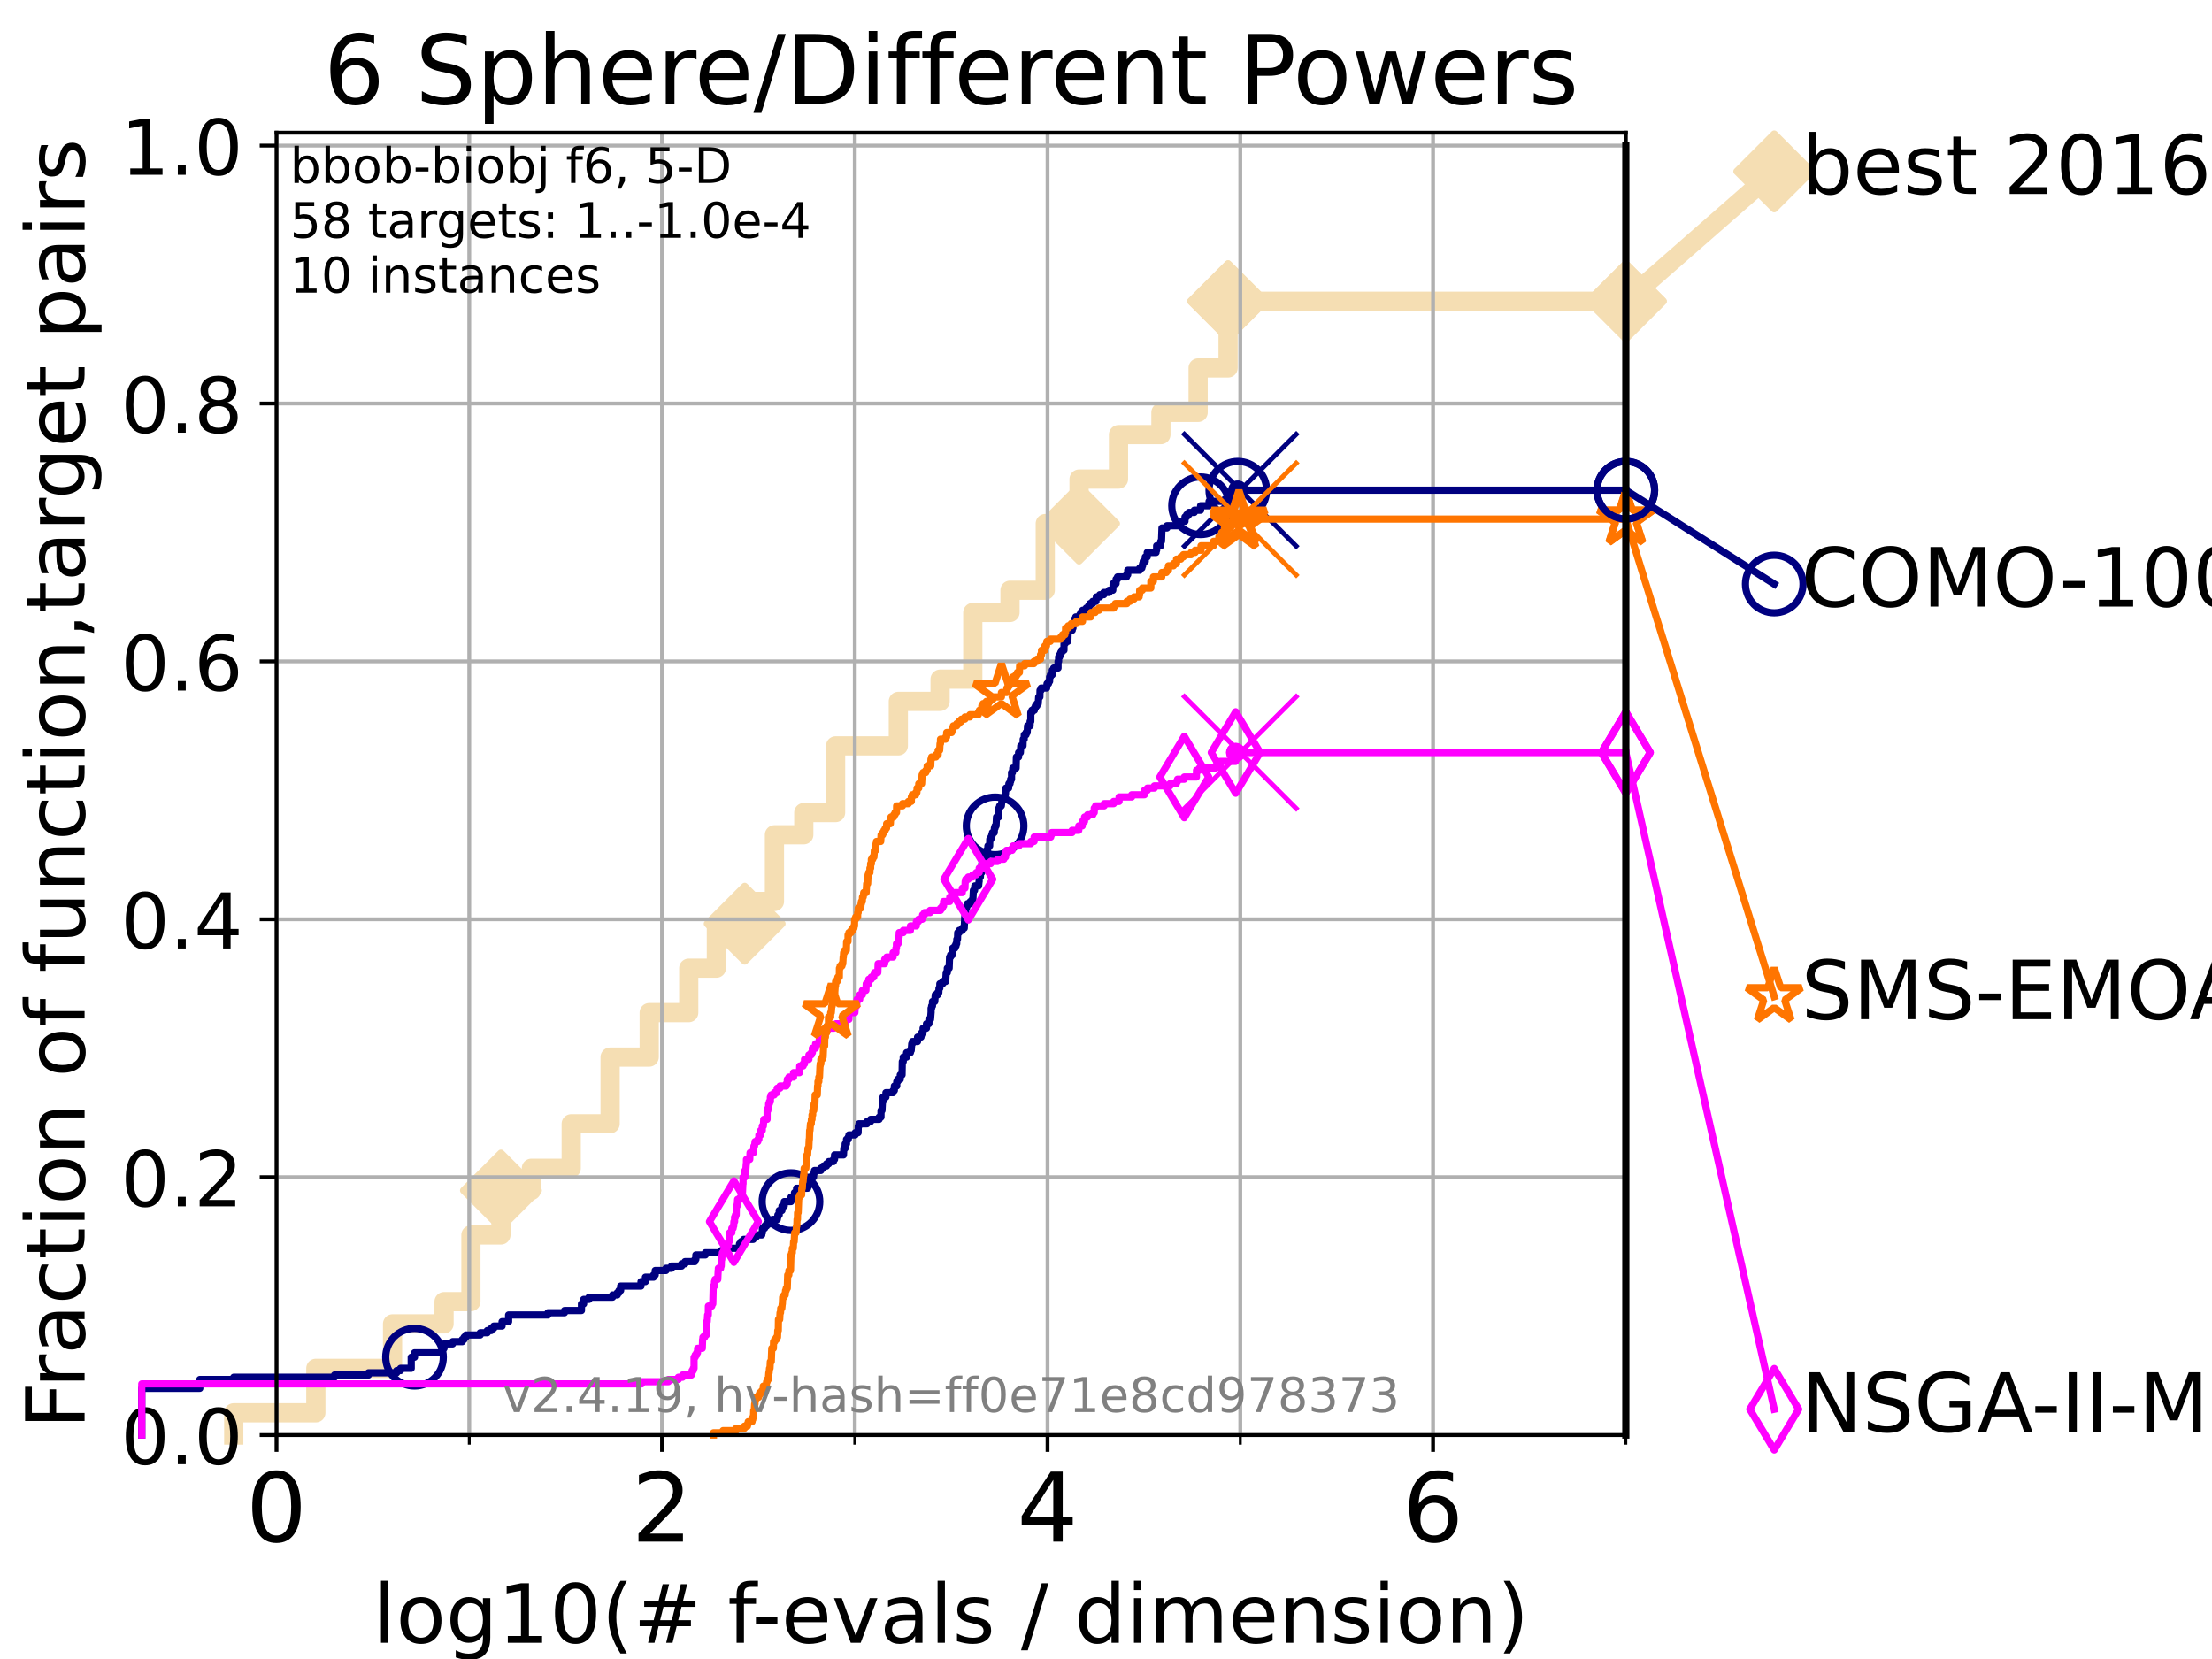 <?xml version="1.0" encoding="utf-8" standalone="no"?>
<!DOCTYPE svg PUBLIC "-//W3C//DTD SVG 1.1//EN"
  "http://www.w3.org/Graphics/SVG/1.1/DTD/svg11.dtd">
<!-- Created with matplotlib (https://matplotlib.org/) -->
<svg height="345.6pt" version="1.1" viewBox="0 0 460.8 345.6" width="460.8pt" xmlns="http://www.w3.org/2000/svg" xmlns:xlink="http://www.w3.org/1999/xlink">
 <defs>
  <style type="text/css">*{stroke-linecap:butt;stroke-linejoin:round;}</style>
 </defs>
 <g id="figure_1">
  <g id="patch_1">
   <path d="M 0 345.6 
L 460.8 345.6 
L 460.8 0 
L 0 0 
z
" style="fill:#ffffff;"/>
  </g>
  <g id="axes_1">
   <g id="patch_2">
    <path d="M 57.6 298.944 
L 338.688 298.944 
L 338.688 27.648 
L 57.6 27.648 
z
" style="fill:#ffffff;"/>
   </g>
   <g id="line2d_1">
    <path d="M 48.692 298.944 
L 48.692 294.313 
L 65.797 294.313 
L 65.797 285.05 
L 81.776 285.05 
L 81.776 275.788 
L 92.504 275.788 
L 92.504 271.157 
L 98.101 271.157 
L 98.101 257.263 
L 104.355 257.263 
L 104.355 248.001 
L 110.694 248.001 
L 110.694 243.37 
L 118.994 243.37 
L 118.994 234.107 
L 127.1 234.107 
L 127.1 220.214 
L 135.24 220.214 
L 135.24 210.951 
L 143.477 210.951 
L 143.477 201.689 
L 149.232 201.689 
L 149.232 192.426 
L 155.129 192.426 
L 155.129 187.795 
L 161.329 187.795 
L 161.329 173.901 
L 167.443 173.901 
L 167.443 169.27 
L 174.07 169.27 
L 174.07 155.377 
L 187.139 155.377 
L 187.139 146.114 
L 195.839 146.114 
L 195.839 141.483 
L 202.648 141.483 
L 202.648 127.589 
L 210.404 127.589 
L 210.404 122.958 
L 217.749 122.958 
L 217.749 109.065 
L 224.79 109.065 
L 224.79 99.802 
L 233.004 99.802 
L 233.004 90.54 
L 241.841 90.54 
L 241.841 85.909 
L 249.592 85.909 
L 249.592 76.646 
L 255.834 76.646 
L 255.834 62.753 
L 338.688 62.753 
" style="fill:none;stroke:#f5deb3;stroke-linecap:square;stroke-width:4;"/>
   </g>
   <g id="line2d_2">
    <defs>
     <path d="M 0 7.778 
L 7.778 0 
L 0 -7.778 
L -7.778 0 
z
" id="mfe211523f9" style="stroke:#f5deb3;stroke-linejoin:miter;stroke-width:1.5;"/>
    </defs>
    <g>
     <use style="fill:#f5deb3;stroke:#f5deb3;stroke-linejoin:miter;stroke-width:1.5;" x="104.355" xlink:href="#mfe211523f9" y="248.001"/>
     <use style="fill:#f5deb3;stroke:#f5deb3;stroke-linejoin:miter;stroke-width:1.5;" x="155.129" xlink:href="#mfe211523f9" y="192.426"/>
     <use style="fill:#f5deb3;stroke:#f5deb3;stroke-linejoin:miter;stroke-width:1.5;" x="224.79" xlink:href="#mfe211523f9" y="109.065"/>
     <use style="fill:#f5deb3;stroke:#f5deb3;stroke-linejoin:miter;stroke-width:1.5;" x="255.834" xlink:href="#mfe211523f9" y="62.753"/>
     <use style="fill:#f5deb3;stroke:#f5deb3;stroke-linejoin:miter;stroke-width:1.5;" x="255.834" xlink:href="#mfe211523f9" y="62.753"/>
     <use style="fill:#f5deb3;stroke:#f5deb3;stroke-linejoin:miter;stroke-width:1.5;" x="338.688" xlink:href="#mfe211523f9" y="62.753"/>
    </g>
   </g>
   <g id="line2d_3">
    <path style="fill:none;stroke:#f5deb3;stroke-linecap:square;stroke-width:4;"/>
    <g/>
   </g>
   <g id="line2d_4">
    <path d="M 338.688 62.753 
L 369.608 35.706 
" style="fill:none;stroke:#f5deb3;stroke-linecap:square;stroke-width:4;"/>
    <g>
     <use style="fill:#f5deb3;stroke:#f5deb3;stroke-linejoin:miter;stroke-width:1.5;" x="338.688" xlink:href="#mfe211523f9" y="62.753"/>
     <use style="fill:#f5deb3;stroke:#f5deb3;stroke-linejoin:miter;stroke-width:1.5;" x="369.608" xlink:href="#mfe211523f9" y="35.706"/>
    </g>
   </g>
   <g id="matplotlib.axis_1">
    <g id="xtick_1">
     <g id="line2d_5">
      <path clip-path="url(#p1a57b6fd2d)" d="M 57.6 298.944 
L 57.6 27.648 
" style="fill:none;stroke:#b0b0b0;stroke-linecap:square;stroke-width:0.8;"/>
     </g>
     <g id="line2d_6">
      <defs>
       <path d="M 0 0 
L 0 3.5 
" id="mff0d774c17" style="stroke:#000000;stroke-width:0.8;"/>
      </defs>
      <g>
       <use style="stroke:#000000;stroke-width:0.8;" x="57.6" xlink:href="#mff0d774c17" y="298.944"/>
      </g>
     </g>
     <g id="text_1">
      <!-- 0 -->
      <g transform="translate(51.237 321.141)scale(0.2 -0.2)">
       <defs>
        <path d="M 31.781 66.406 
Q 24.172 66.406 20.328 58.906 
Q 16.5 51.422 16.5 36.375 
Q 16.5 21.391 20.328 13.891 
Q 24.172 6.391 31.781 6.391 
Q 39.453 6.391 43.281 13.891 
Q 47.125 21.391 47.125 36.375 
Q 47.125 51.422 43.281 58.906 
Q 39.453 66.406 31.781 66.406 
z
M 31.781 74.219 
Q 44.047 74.219 50.516 64.516 
Q 56.984 54.828 56.984 36.375 
Q 56.984 17.969 50.516 8.266 
Q 44.047 -1.422 31.781 -1.422 
Q 19.531 -1.422 13.062 8.266 
Q 6.594 17.969 6.594 36.375 
Q 6.594 54.828 13.062 64.516 
Q 19.531 74.219 31.781 74.219 
z
" id="DejaVuSans-48"/>
       </defs>
       <use xlink:href="#DejaVuSans-48"/>
      </g>
     </g>
    </g>
    <g id="xtick_2">
     <g id="line2d_7">
      <path clip-path="url(#p1a57b6fd2d)" d="M 137.911 298.944 
L 137.911 27.648 
" style="fill:none;stroke:#b0b0b0;stroke-linecap:square;stroke-width:0.8;"/>
     </g>
     <g id="line2d_8">
      <g>
       <use style="stroke:#000000;stroke-width:0.8;" x="137.911" xlink:href="#mff0d774c17" y="298.944"/>
      </g>
     </g>
     <g id="text_2">
      <!-- 2 -->
      <g transform="translate(131.548 321.141)scale(0.2 -0.2)">
       <defs>
        <path d="M 19.188 8.297 
L 53.609 8.297 
L 53.609 0 
L 7.328 0 
L 7.328 8.297 
Q 12.938 14.109 22.625 23.891 
Q 32.328 33.688 34.812 36.531 
Q 39.547 41.844 41.422 45.531 
Q 43.312 49.219 43.312 52.781 
Q 43.312 58.594 39.234 62.25 
Q 35.156 65.922 28.609 65.922 
Q 23.969 65.922 18.812 64.312 
Q 13.672 62.703 7.812 59.422 
L 7.812 69.391 
Q 13.766 71.781 18.938 73 
Q 24.125 74.219 28.422 74.219 
Q 39.75 74.219 46.484 68.547 
Q 53.219 62.891 53.219 53.422 
Q 53.219 48.922 51.531 44.891 
Q 49.859 40.875 45.406 35.406 
Q 44.188 33.984 37.641 27.219 
Q 31.109 20.453 19.188 8.297 
z
" id="DejaVuSans-50"/>
       </defs>
       <use xlink:href="#DejaVuSans-50"/>
      </g>
     </g>
    </g>
    <g id="xtick_3">
     <g id="line2d_9">
      <path clip-path="url(#p1a57b6fd2d)" d="M 218.222 298.944 
L 218.222 27.648 
" style="fill:none;stroke:#b0b0b0;stroke-linecap:square;stroke-width:0.8;"/>
     </g>
     <g id="line2d_10">
      <g>
       <use style="stroke:#000000;stroke-width:0.8;" x="218.222" xlink:href="#mff0d774c17" y="298.944"/>
      </g>
     </g>
     <g id="text_3">
      <!-- 4 -->
      <g transform="translate(211.859 321.141)scale(0.2 -0.2)">
       <defs>
        <path d="M 37.797 64.312 
L 12.891 25.391 
L 37.797 25.391 
z
M 35.203 72.906 
L 47.609 72.906 
L 47.609 25.391 
L 58.016 25.391 
L 58.016 17.188 
L 47.609 17.188 
L 47.609 0 
L 37.797 0 
L 37.797 17.188 
L 4.891 17.188 
L 4.891 26.703 
z
" id="DejaVuSans-52"/>
       </defs>
       <use xlink:href="#DejaVuSans-52"/>
      </g>
     </g>
    </g>
    <g id="xtick_4">
     <g id="line2d_11">
      <path clip-path="url(#p1a57b6fd2d)" d="M 298.533 298.944 
L 298.533 27.648 
" style="fill:none;stroke:#b0b0b0;stroke-linecap:square;stroke-width:0.8;"/>
     </g>
     <g id="line2d_12">
      <g>
       <use style="stroke:#000000;stroke-width:0.8;" x="298.533" xlink:href="#mff0d774c17" y="298.944"/>
      </g>
     </g>
     <g id="text_4">
      <!-- 6 -->
      <g transform="translate(292.17 321.141)scale(0.2 -0.2)">
       <defs>
        <path d="M 33.016 40.375 
Q 26.375 40.375 22.484 35.828 
Q 18.609 31.297 18.609 23.391 
Q 18.609 15.531 22.484 10.953 
Q 26.375 6.391 33.016 6.391 
Q 39.656 6.391 43.531 10.953 
Q 47.406 15.531 47.406 23.391 
Q 47.406 31.297 43.531 35.828 
Q 39.656 40.375 33.016 40.375 
z
M 52.594 71.297 
L 52.594 62.312 
Q 48.875 64.062 45.094 64.984 
Q 41.312 65.922 37.594 65.922 
Q 27.828 65.922 22.672 59.328 
Q 17.531 52.734 16.797 39.406 
Q 19.672 43.656 24.016 45.922 
Q 28.375 48.188 33.594 48.188 
Q 44.578 48.188 50.953 41.516 
Q 57.328 34.859 57.328 23.391 
Q 57.328 12.156 50.688 5.359 
Q 44.047 -1.422 33.016 -1.422 
Q 20.359 -1.422 13.672 8.266 
Q 6.984 17.969 6.984 36.375 
Q 6.984 53.656 15.188 63.938 
Q 23.391 74.219 37.203 74.219 
Q 40.922 74.219 44.703 73.484 
Q 48.484 72.75 52.594 71.297 
z
" id="DejaVuSans-54"/>
       </defs>
       <use xlink:href="#DejaVuSans-54"/>
      </g>
     </g>
    </g>
    <g id="xtick_5">
     <g id="line2d_13">
      <path clip-path="url(#p1a57b6fd2d)" d="M 97.755 298.944 
L 97.755 27.648 
" style="fill:none;stroke:#b0b0b0;stroke-linecap:square;stroke-width:0.8;"/>
     </g>
     <g id="line2d_14">
      <defs>
       <path d="M 0 0 
L 0 2 
" id="m0c29a2c232" style="stroke:#000000;stroke-width:0.6;"/>
      </defs>
      <g>
       <use style="stroke:#000000;stroke-width:0.6;" x="97.755" xlink:href="#m0c29a2c232" y="298.944"/>
      </g>
     </g>
    </g>
    <g id="xtick_6">
     <g id="line2d_15">
      <path clip-path="url(#p1a57b6fd2d)" d="M 178.066 298.944 
L 178.066 27.648 
" style="fill:none;stroke:#b0b0b0;stroke-linecap:square;stroke-width:0.8;"/>
     </g>
     <g id="line2d_16">
      <g>
       <use style="stroke:#000000;stroke-width:0.6;" x="178.066" xlink:href="#m0c29a2c232" y="298.944"/>
      </g>
     </g>
    </g>
    <g id="xtick_7">
     <g id="line2d_17">
      <path clip-path="url(#p1a57b6fd2d)" d="M 258.377 298.944 
L 258.377 27.648 
" style="fill:none;stroke:#b0b0b0;stroke-linecap:square;stroke-width:0.8;"/>
     </g>
     <g id="line2d_18">
      <g>
       <use style="stroke:#000000;stroke-width:0.6;" x="258.377" xlink:href="#m0c29a2c232" y="298.944"/>
      </g>
     </g>
    </g>
    <g id="xtick_8">
     <g id="line2d_19">
      <path clip-path="url(#p1a57b6fd2d)" d="M 338.688 298.944 
L 338.688 27.648 
" style="fill:none;stroke:#b0b0b0;stroke-linecap:square;stroke-width:0.8;"/>
     </g>
     <g id="line2d_20">
      <g>
       <use style="stroke:#000000;stroke-width:0.6;" x="338.688" xlink:href="#m0c29a2c232" y="298.944"/>
      </g>
     </g>
    </g>
    <g id="text_5">
     <!-- log10(# f-evals / dimension) -->
     <g transform="translate(77.764 342.218)scale(0.17 -0.17)">
      <defs>
       <path d="M 9.422 75.984 
L 18.406 75.984 
L 18.406 0 
L 9.422 0 
z
" id="DejaVuSans-108"/>
       <path d="M 30.609 48.391 
Q 23.391 48.391 19.188 42.75 
Q 14.984 37.109 14.984 27.297 
Q 14.984 17.484 19.156 11.844 
Q 23.344 6.203 30.609 6.203 
Q 37.797 6.203 41.984 11.859 
Q 46.188 17.531 46.188 27.297 
Q 46.188 37.016 41.984 42.703 
Q 37.797 48.391 30.609 48.391 
z
M 30.609 56 
Q 42.328 56 49.016 48.375 
Q 55.719 40.766 55.719 27.297 
Q 55.719 13.875 49.016 6.219 
Q 42.328 -1.422 30.609 -1.422 
Q 18.844 -1.422 12.172 6.219 
Q 5.516 13.875 5.516 27.297 
Q 5.516 40.766 12.172 48.375 
Q 18.844 56 30.609 56 
z
" id="DejaVuSans-111"/>
       <path d="M 45.406 27.984 
Q 45.406 37.75 41.375 43.109 
Q 37.359 48.484 30.078 48.484 
Q 22.859 48.484 18.828 43.109 
Q 14.797 37.75 14.797 27.984 
Q 14.797 18.266 18.828 12.891 
Q 22.859 7.516 30.078 7.516 
Q 37.359 7.516 41.375 12.891 
Q 45.406 18.266 45.406 27.984 
z
M 54.391 6.781 
Q 54.391 -7.172 48.188 -13.984 
Q 42 -20.797 29.203 -20.797 
Q 24.469 -20.797 20.266 -20.094 
Q 16.062 -19.391 12.109 -17.922 
L 12.109 -9.188 
Q 16.062 -11.328 19.922 -12.344 
Q 23.781 -13.375 27.781 -13.375 
Q 36.625 -13.375 41.016 -8.766 
Q 45.406 -4.156 45.406 5.172 
L 45.406 9.625 
Q 42.625 4.781 38.281 2.391 
Q 33.938 0 27.875 0 
Q 17.828 0 11.672 7.656 
Q 5.516 15.328 5.516 27.984 
Q 5.516 40.672 11.672 48.328 
Q 17.828 56 27.875 56 
Q 33.938 56 38.281 53.609 
Q 42.625 51.219 45.406 46.391 
L 45.406 54.688 
L 54.391 54.688 
z
" id="DejaVuSans-103"/>
       <path d="M 12.406 8.297 
L 28.516 8.297 
L 28.516 63.922 
L 10.984 60.406 
L 10.984 69.391 
L 28.422 72.906 
L 38.281 72.906 
L 38.281 8.297 
L 54.391 8.297 
L 54.391 0 
L 12.406 0 
z
" id="DejaVuSans-49"/>
       <path d="M 31 75.875 
Q 24.469 64.656 21.281 53.656 
Q 18.109 42.672 18.109 31.391 
Q 18.109 20.125 21.312 9.062 
Q 24.516 -2 31 -13.188 
L 23.188 -13.188 
Q 15.875 -1.703 12.234 9.375 
Q 8.594 20.453 8.594 31.391 
Q 8.594 42.281 12.203 53.312 
Q 15.828 64.359 23.188 75.875 
z
" id="DejaVuSans-40"/>
       <path d="M 51.125 44 
L 36.922 44 
L 32.812 27.688 
L 47.125 27.688 
z
M 43.797 71.781 
L 38.719 51.516 
L 52.984 51.516 
L 58.109 71.781 
L 65.922 71.781 
L 60.891 51.516 
L 76.125 51.516 
L 76.125 44 
L 58.984 44 
L 54.984 27.688 
L 70.516 27.688 
L 70.516 20.219 
L 53.078 20.219 
L 48 0 
L 40.188 0 
L 45.219 20.219 
L 30.906 20.219 
L 25.875 0 
L 18.016 0 
L 23.094 20.219 
L 7.719 20.219 
L 7.719 27.688 
L 24.906 27.688 
L 29 44 
L 13.281 44 
L 13.281 51.516 
L 30.906 51.516 
L 35.891 71.781 
z
" id="DejaVuSans-35"/>
       <path id="DejaVuSans-32"/>
       <path d="M 37.109 75.984 
L 37.109 68.5 
L 28.516 68.5 
Q 23.688 68.5 21.797 66.547 
Q 19.922 64.594 19.922 59.516 
L 19.922 54.688 
L 34.719 54.688 
L 34.719 47.703 
L 19.922 47.703 
L 19.922 0 
L 10.891 0 
L 10.891 47.703 
L 2.297 47.703 
L 2.297 54.688 
L 10.891 54.688 
L 10.891 58.5 
Q 10.891 67.625 15.141 71.797 
Q 19.391 75.984 28.609 75.984 
z
" id="DejaVuSans-102"/>
       <path d="M 4.891 31.391 
L 31.203 31.391 
L 31.203 23.391 
L 4.891 23.391 
z
" id="DejaVuSans-45"/>
       <path d="M 56.203 29.594 
L 56.203 25.203 
L 14.891 25.203 
Q 15.484 15.922 20.484 11.062 
Q 25.484 6.203 34.422 6.203 
Q 39.594 6.203 44.453 7.469 
Q 49.312 8.734 54.109 11.281 
L 54.109 2.781 
Q 49.266 0.734 44.188 -0.344 
Q 39.109 -1.422 33.891 -1.422 
Q 20.797 -1.422 13.156 6.188 
Q 5.516 13.812 5.516 26.812 
Q 5.516 40.234 12.766 48.109 
Q 20.016 56 32.328 56 
Q 43.359 56 49.781 48.891 
Q 56.203 41.797 56.203 29.594 
z
M 47.219 32.234 
Q 47.125 39.594 43.094 43.984 
Q 39.062 48.391 32.422 48.391 
Q 24.906 48.391 20.391 44.141 
Q 15.875 39.891 15.188 32.172 
z
" id="DejaVuSans-101"/>
       <path d="M 2.984 54.688 
L 12.5 54.688 
L 29.594 8.797 
L 46.688 54.688 
L 56.203 54.688 
L 35.688 0 
L 23.484 0 
z
" id="DejaVuSans-118"/>
       <path d="M 34.281 27.484 
Q 23.391 27.484 19.188 25 
Q 14.984 22.516 14.984 16.5 
Q 14.984 11.719 18.141 8.906 
Q 21.297 6.109 26.703 6.109 
Q 34.188 6.109 38.703 11.406 
Q 43.219 16.703 43.219 25.484 
L 43.219 27.484 
z
M 52.203 31.203 
L 52.203 0 
L 43.219 0 
L 43.219 8.297 
Q 40.141 3.328 35.547 0.953 
Q 30.953 -1.422 24.312 -1.422 
Q 15.922 -1.422 10.953 3.297 
Q 6 8.016 6 15.922 
Q 6 25.141 12.172 29.828 
Q 18.359 34.516 30.609 34.516 
L 43.219 34.516 
L 43.219 35.406 
Q 43.219 41.609 39.141 45 
Q 35.062 48.391 27.688 48.391 
Q 23 48.391 18.547 47.266 
Q 14.109 46.141 10.016 43.891 
L 10.016 52.203 
Q 14.938 54.109 19.578 55.047 
Q 24.219 56 28.609 56 
Q 40.484 56 46.344 49.844 
Q 52.203 43.703 52.203 31.203 
z
" id="DejaVuSans-97"/>
       <path d="M 44.281 53.078 
L 44.281 44.578 
Q 40.484 46.531 36.375 47.5 
Q 32.281 48.484 27.875 48.484 
Q 21.188 48.484 17.844 46.438 
Q 14.5 44.391 14.5 40.281 
Q 14.5 37.156 16.891 35.375 
Q 19.281 33.594 26.516 31.984 
L 29.594 31.297 
Q 39.156 29.25 43.188 25.516 
Q 47.219 21.781 47.219 15.094 
Q 47.219 7.469 41.188 3.016 
Q 35.156 -1.422 24.609 -1.422 
Q 20.219 -1.422 15.453 -0.562 
Q 10.688 0.297 5.422 2 
L 5.422 11.281 
Q 10.406 8.688 15.234 7.391 
Q 20.062 6.109 24.812 6.109 
Q 31.156 6.109 34.562 8.281 
Q 37.984 10.453 37.984 14.406 
Q 37.984 18.062 35.516 20.016 
Q 33.062 21.969 24.703 23.781 
L 21.578 24.516 
Q 13.234 26.266 9.516 29.906 
Q 5.812 33.547 5.812 39.891 
Q 5.812 47.609 11.281 51.797 
Q 16.75 56 26.812 56 
Q 31.781 56 36.172 55.266 
Q 40.578 54.547 44.281 53.078 
z
" id="DejaVuSans-115"/>
       <path d="M 25.391 72.906 
L 33.688 72.906 
L 8.297 -9.281 
L 0 -9.281 
z
" id="DejaVuSans-47"/>
       <path d="M 45.406 46.391 
L 45.406 75.984 
L 54.391 75.984 
L 54.391 0 
L 45.406 0 
L 45.406 8.203 
Q 42.578 3.328 38.25 0.953 
Q 33.938 -1.422 27.875 -1.422 
Q 17.969 -1.422 11.734 6.484 
Q 5.516 14.406 5.516 27.297 
Q 5.516 40.188 11.734 48.094 
Q 17.969 56 27.875 56 
Q 33.938 56 38.25 53.625 
Q 42.578 51.266 45.406 46.391 
z
M 14.797 27.297 
Q 14.797 17.391 18.875 11.75 
Q 22.953 6.109 30.078 6.109 
Q 37.203 6.109 41.297 11.75 
Q 45.406 17.391 45.406 27.297 
Q 45.406 37.203 41.297 42.844 
Q 37.203 48.484 30.078 48.484 
Q 22.953 48.484 18.875 42.844 
Q 14.797 37.203 14.797 27.297 
z
" id="DejaVuSans-100"/>
       <path d="M 9.422 54.688 
L 18.406 54.688 
L 18.406 0 
L 9.422 0 
z
M 9.422 75.984 
L 18.406 75.984 
L 18.406 64.594 
L 9.422 64.594 
z
" id="DejaVuSans-105"/>
       <path d="M 52 44.188 
Q 55.375 50.25 60.062 53.125 
Q 64.75 56 71.094 56 
Q 79.641 56 84.281 50.016 
Q 88.922 44.047 88.922 33.016 
L 88.922 0 
L 79.891 0 
L 79.891 32.719 
Q 79.891 40.578 77.094 44.375 
Q 74.312 48.188 68.609 48.188 
Q 61.625 48.188 57.562 43.547 
Q 53.516 38.922 53.516 30.906 
L 53.516 0 
L 44.484 0 
L 44.484 32.719 
Q 44.484 40.625 41.703 44.406 
Q 38.922 48.188 33.109 48.188 
Q 26.219 48.188 22.156 43.531 
Q 18.109 38.875 18.109 30.906 
L 18.109 0 
L 9.078 0 
L 9.078 54.688 
L 18.109 54.688 
L 18.109 46.188 
Q 21.188 51.219 25.484 53.609 
Q 29.781 56 35.688 56 
Q 41.656 56 45.828 52.969 
Q 50 49.953 52 44.188 
z
" id="DejaVuSans-109"/>
       <path d="M 54.891 33.016 
L 54.891 0 
L 45.906 0 
L 45.906 32.719 
Q 45.906 40.484 42.875 44.328 
Q 39.844 48.188 33.797 48.188 
Q 26.516 48.188 22.312 43.547 
Q 18.109 38.922 18.109 30.906 
L 18.109 0 
L 9.078 0 
L 9.078 54.688 
L 18.109 54.688 
L 18.109 46.188 
Q 21.344 51.125 25.703 53.562 
Q 30.078 56 35.797 56 
Q 45.219 56 50.047 50.172 
Q 54.891 44.344 54.891 33.016 
z
" id="DejaVuSans-110"/>
       <path d="M 8.016 75.875 
L 15.828 75.875 
Q 23.141 64.359 26.781 53.312 
Q 30.422 42.281 30.422 31.391 
Q 30.422 20.453 26.781 9.375 
Q 23.141 -1.703 15.828 -13.188 
L 8.016 -13.188 
Q 14.5 -2 17.703 9.062 
Q 20.906 20.125 20.906 31.391 
Q 20.906 42.672 17.703 53.656 
Q 14.5 64.656 8.016 75.875 
z
" id="DejaVuSans-41"/>
      </defs>
      <use xlink:href="#DejaVuSans-108"/>
      <use x="27.783" xlink:href="#DejaVuSans-111"/>
      <use x="88.965" xlink:href="#DejaVuSans-103"/>
      <use x="152.441" xlink:href="#DejaVuSans-49"/>
      <use x="216.064" xlink:href="#DejaVuSans-48"/>
      <use x="279.688" xlink:href="#DejaVuSans-40"/>
      <use x="318.701" xlink:href="#DejaVuSans-35"/>
      <use x="402.49" xlink:href="#DejaVuSans-32"/>
      <use x="434.277" xlink:href="#DejaVuSans-102"/>
      <use x="463.982" xlink:href="#DejaVuSans-45"/>
      <use x="500.066" xlink:href="#DejaVuSans-101"/>
      <use x="561.59" xlink:href="#DejaVuSans-118"/>
      <use x="620.77" xlink:href="#DejaVuSans-97"/>
      <use x="682.049" xlink:href="#DejaVuSans-108"/>
      <use x="709.832" xlink:href="#DejaVuSans-115"/>
      <use x="761.932" xlink:href="#DejaVuSans-32"/>
      <use x="793.719" xlink:href="#DejaVuSans-47"/>
      <use x="827.41" xlink:href="#DejaVuSans-32"/>
      <use x="859.197" xlink:href="#DejaVuSans-100"/>
      <use x="922.674" xlink:href="#DejaVuSans-105"/>
      <use x="950.457" xlink:href="#DejaVuSans-109"/>
      <use x="1047.869" xlink:href="#DejaVuSans-101"/>
      <use x="1109.393" xlink:href="#DejaVuSans-110"/>
      <use x="1172.771" xlink:href="#DejaVuSans-115"/>
      <use x="1224.871" xlink:href="#DejaVuSans-105"/>
      <use x="1252.654" xlink:href="#DejaVuSans-111"/>
      <use x="1313.836" xlink:href="#DejaVuSans-110"/>
      <use x="1377.215" xlink:href="#DejaVuSans-41"/>
     </g>
    </g>
   </g>
   <g id="matplotlib.axis_2">
    <g id="ytick_1">
     <g id="line2d_21">
      <path clip-path="url(#p1a57b6fd2d)" d="M 57.6 298.944 
L 338.688 298.944 
" style="fill:none;stroke:#b0b0b0;stroke-linecap:square;stroke-width:0.8;"/>
     </g>
     <g id="line2d_22">
      <defs>
       <path d="M 0 0 
L -3.5 0 
" id="m5bc02d4892" style="stroke:#000000;stroke-width:0.8;"/>
      </defs>
      <g>
       <use style="stroke:#000000;stroke-width:0.8;" x="57.6" xlink:href="#m5bc02d4892" y="298.944"/>
      </g>
     </g>
     <g id="text_6">
      <!-- 0.0 -->
      <g transform="translate(25.155 305.023)scale(0.16 -0.16)">
       <defs>
        <path d="M 10.688 12.406 
L 21 12.406 
L 21 0 
L 10.688 0 
z
" id="DejaVuSans-46"/>
       </defs>
       <use xlink:href="#DejaVuSans-48"/>
       <use x="63.623" xlink:href="#DejaVuSans-46"/>
       <use x="95.41" xlink:href="#DejaVuSans-48"/>
      </g>
     </g>
    </g>
    <g id="ytick_2">
     <g id="line2d_23">
      <path clip-path="url(#p1a57b6fd2d)" d="M 57.6 245.222 
L 338.688 245.222 
" style="fill:none;stroke:#b0b0b0;stroke-linecap:square;stroke-width:0.8;"/>
     </g>
     <g id="line2d_24">
      <g>
       <use style="stroke:#000000;stroke-width:0.8;" x="57.6" xlink:href="#m5bc02d4892" y="245.222"/>
      </g>
     </g>
     <g id="text_7">
      <!-- 0.2 -->
      <g transform="translate(25.155 251.301)scale(0.16 -0.16)">
       <use xlink:href="#DejaVuSans-48"/>
       <use x="63.623" xlink:href="#DejaVuSans-46"/>
       <use x="95.41" xlink:href="#DejaVuSans-50"/>
      </g>
     </g>
    </g>
    <g id="ytick_3">
     <g id="line2d_25">
      <path clip-path="url(#p1a57b6fd2d)" d="M 57.6 191.5 
L 338.688 191.5 
" style="fill:none;stroke:#b0b0b0;stroke-linecap:square;stroke-width:0.8;"/>
     </g>
     <g id="line2d_26">
      <g>
       <use style="stroke:#000000;stroke-width:0.8;" x="57.6" xlink:href="#m5bc02d4892" y="191.5"/>
      </g>
     </g>
     <g id="text_8">
      <!-- 0.4 -->
      <g transform="translate(25.155 197.579)scale(0.16 -0.16)">
       <use xlink:href="#DejaVuSans-48"/>
       <use x="63.623" xlink:href="#DejaVuSans-46"/>
       <use x="95.41" xlink:href="#DejaVuSans-52"/>
      </g>
     </g>
    </g>
    <g id="ytick_4">
     <g id="line2d_27">
      <path clip-path="url(#p1a57b6fd2d)" d="M 57.6 137.778 
L 338.688 137.778 
" style="fill:none;stroke:#b0b0b0;stroke-linecap:square;stroke-width:0.8;"/>
     </g>
     <g id="line2d_28">
      <g>
       <use style="stroke:#000000;stroke-width:0.8;" x="57.6" xlink:href="#m5bc02d4892" y="137.778"/>
      </g>
     </g>
     <g id="text_9">
      <!-- 0.6 -->
      <g transform="translate(25.155 143.857)scale(0.16 -0.16)">
       <use xlink:href="#DejaVuSans-48"/>
       <use x="63.623" xlink:href="#DejaVuSans-46"/>
       <use x="95.41" xlink:href="#DejaVuSans-54"/>
      </g>
     </g>
    </g>
    <g id="ytick_5">
     <g id="line2d_29">
      <path clip-path="url(#p1a57b6fd2d)" d="M 57.6 84.056 
L 338.688 84.056 
" style="fill:none;stroke:#b0b0b0;stroke-linecap:square;stroke-width:0.8;"/>
     </g>
     <g id="line2d_30">
      <g>
       <use style="stroke:#000000;stroke-width:0.8;" x="57.6" xlink:href="#m5bc02d4892" y="84.056"/>
      </g>
     </g>
     <g id="text_10">
      <!-- 0.8 -->
      <g transform="translate(25.155 90.135)scale(0.16 -0.16)">
       <defs>
        <path d="M 31.781 34.625 
Q 24.75 34.625 20.719 30.859 
Q 16.703 27.094 16.703 20.516 
Q 16.703 13.922 20.719 10.156 
Q 24.75 6.391 31.781 6.391 
Q 38.812 6.391 42.859 10.172 
Q 46.922 13.969 46.922 20.516 
Q 46.922 27.094 42.891 30.859 
Q 38.875 34.625 31.781 34.625 
z
M 21.922 38.812 
Q 15.578 40.375 12.031 44.719 
Q 8.5 49.078 8.5 55.328 
Q 8.5 64.062 14.719 69.141 
Q 20.953 74.219 31.781 74.219 
Q 42.672 74.219 48.875 69.141 
Q 55.078 64.062 55.078 55.328 
Q 55.078 49.078 51.531 44.719 
Q 48 40.375 41.703 38.812 
Q 48.828 37.156 52.797 32.312 
Q 56.781 27.484 56.781 20.516 
Q 56.781 9.906 50.312 4.234 
Q 43.844 -1.422 31.781 -1.422 
Q 19.734 -1.422 13.25 4.234 
Q 6.781 9.906 6.781 20.516 
Q 6.781 27.484 10.781 32.312 
Q 14.797 37.156 21.922 38.812 
z
M 18.312 54.391 
Q 18.312 48.734 21.844 45.562 
Q 25.391 42.391 31.781 42.391 
Q 38.141 42.391 41.719 45.562 
Q 45.312 48.734 45.312 54.391 
Q 45.312 60.062 41.719 63.234 
Q 38.141 66.406 31.781 66.406 
Q 25.391 66.406 21.844 63.234 
Q 18.312 60.062 18.312 54.391 
z
" id="DejaVuSans-56"/>
       </defs>
       <use xlink:href="#DejaVuSans-48"/>
       <use x="63.623" xlink:href="#DejaVuSans-46"/>
       <use x="95.41" xlink:href="#DejaVuSans-56"/>
      </g>
     </g>
    </g>
    <g id="ytick_6">
     <g id="line2d_31">
      <path clip-path="url(#p1a57b6fd2d)" d="M 57.6 30.334 
L 338.688 30.334 
" style="fill:none;stroke:#b0b0b0;stroke-linecap:square;stroke-width:0.8;"/>
     </g>
     <g id="line2d_32">
      <g>
       <use style="stroke:#000000;stroke-width:0.8;" x="57.6" xlink:href="#m5bc02d4892" y="30.334"/>
      </g>
     </g>
     <g id="text_11">
      <!-- 1.0 -->
      <g transform="translate(25.155 36.413)scale(0.16 -0.16)">
       <use xlink:href="#DejaVuSans-49"/>
       <use x="63.623" xlink:href="#DejaVuSans-46"/>
       <use x="95.41" xlink:href="#DejaVuSans-48"/>
      </g>
     </g>
    </g>
    <g id="text_12">
     <!-- Fraction of function,target pairs -->
     <g transform="translate(17.62 297.681)rotate(-90)scale(0.17 -0.17)">
      <defs>
       <path d="M 9.812 72.906 
L 51.703 72.906 
L 51.703 64.594 
L 19.672 64.594 
L 19.672 43.109 
L 48.578 43.109 
L 48.578 34.812 
L 19.672 34.812 
L 19.672 0 
L 9.812 0 
z
" id="DejaVuSans-70"/>
       <path d="M 41.109 46.297 
Q 39.594 47.172 37.812 47.578 
Q 36.031 48 33.891 48 
Q 26.266 48 22.188 43.047 
Q 18.109 38.094 18.109 28.812 
L 18.109 0 
L 9.078 0 
L 9.078 54.688 
L 18.109 54.688 
L 18.109 46.188 
Q 20.953 51.172 25.484 53.578 
Q 30.031 56 36.531 56 
Q 37.453 56 38.578 55.875 
Q 39.703 55.766 41.062 55.516 
z
" id="DejaVuSans-114"/>
       <path d="M 48.781 52.594 
L 48.781 44.188 
Q 44.969 46.297 41.141 47.344 
Q 37.312 48.391 33.406 48.391 
Q 24.656 48.391 19.812 42.844 
Q 14.984 37.312 14.984 27.297 
Q 14.984 17.281 19.812 11.734 
Q 24.656 6.203 33.406 6.203 
Q 37.312 6.203 41.141 7.25 
Q 44.969 8.297 48.781 10.406 
L 48.781 2.094 
Q 45.016 0.344 40.984 -0.531 
Q 36.969 -1.422 32.422 -1.422 
Q 20.062 -1.422 12.781 6.344 
Q 5.516 14.109 5.516 27.297 
Q 5.516 40.672 12.859 48.328 
Q 20.219 56 33.016 56 
Q 37.156 56 41.109 55.141 
Q 45.062 54.297 48.781 52.594 
z
" id="DejaVuSans-99"/>
       <path d="M 18.312 70.219 
L 18.312 54.688 
L 36.812 54.688 
L 36.812 47.703 
L 18.312 47.703 
L 18.312 18.016 
Q 18.312 11.328 20.141 9.422 
Q 21.969 7.516 27.594 7.516 
L 36.812 7.516 
L 36.812 0 
L 27.594 0 
Q 17.188 0 13.234 3.875 
Q 9.281 7.766 9.281 18.016 
L 9.281 47.703 
L 2.688 47.703 
L 2.688 54.688 
L 9.281 54.688 
L 9.281 70.219 
z
" id="DejaVuSans-116"/>
       <path d="M 8.5 21.578 
L 8.5 54.688 
L 17.484 54.688 
L 17.484 21.922 
Q 17.484 14.156 20.5 10.266 
Q 23.531 6.391 29.594 6.391 
Q 36.859 6.391 41.078 11.031 
Q 45.312 15.672 45.312 23.688 
L 45.312 54.688 
L 54.297 54.688 
L 54.297 0 
L 45.312 0 
L 45.312 8.406 
Q 42.047 3.422 37.719 1 
Q 33.406 -1.422 27.688 -1.422 
Q 18.266 -1.422 13.375 4.438 
Q 8.5 10.297 8.5 21.578 
z
M 31.109 56 
z
" id="DejaVuSans-117"/>
       <path d="M 11.719 12.406 
L 22.016 12.406 
L 22.016 4 
L 14.016 -11.625 
L 7.719 -11.625 
L 11.719 4 
z
" id="DejaVuSans-44"/>
       <path d="M 18.109 8.203 
L 18.109 -20.797 
L 9.078 -20.797 
L 9.078 54.688 
L 18.109 54.688 
L 18.109 46.391 
Q 20.953 51.266 25.266 53.625 
Q 29.594 56 35.594 56 
Q 45.562 56 51.781 48.094 
Q 58.016 40.188 58.016 27.297 
Q 58.016 14.406 51.781 6.484 
Q 45.562 -1.422 35.594 -1.422 
Q 29.594 -1.422 25.266 0.953 
Q 20.953 3.328 18.109 8.203 
z
M 48.688 27.297 
Q 48.688 37.203 44.609 42.844 
Q 40.531 48.484 33.406 48.484 
Q 26.266 48.484 22.188 42.844 
Q 18.109 37.203 18.109 27.297 
Q 18.109 17.391 22.188 11.75 
Q 26.266 6.109 33.406 6.109 
Q 40.531 6.109 44.609 11.75 
Q 48.688 17.391 48.688 27.297 
z
" id="DejaVuSans-112"/>
      </defs>
      <use xlink:href="#DejaVuSans-70"/>
      <use x="50.27" xlink:href="#DejaVuSans-114"/>
      <use x="91.383" xlink:href="#DejaVuSans-97"/>
      <use x="152.662" xlink:href="#DejaVuSans-99"/>
      <use x="207.643" xlink:href="#DejaVuSans-116"/>
      <use x="246.852" xlink:href="#DejaVuSans-105"/>
      <use x="274.635" xlink:href="#DejaVuSans-111"/>
      <use x="335.816" xlink:href="#DejaVuSans-110"/>
      <use x="399.195" xlink:href="#DejaVuSans-32"/>
      <use x="430.982" xlink:href="#DejaVuSans-111"/>
      <use x="492.164" xlink:href="#DejaVuSans-102"/>
      <use x="527.369" xlink:href="#DejaVuSans-32"/>
      <use x="559.156" xlink:href="#DejaVuSans-102"/>
      <use x="594.361" xlink:href="#DejaVuSans-117"/>
      <use x="657.74" xlink:href="#DejaVuSans-110"/>
      <use x="721.119" xlink:href="#DejaVuSans-99"/>
      <use x="776.1" xlink:href="#DejaVuSans-116"/>
      <use x="815.309" xlink:href="#DejaVuSans-105"/>
      <use x="843.092" xlink:href="#DejaVuSans-111"/>
      <use x="904.273" xlink:href="#DejaVuSans-110"/>
      <use x="967.652" xlink:href="#DejaVuSans-44"/>
      <use x="999.439" xlink:href="#DejaVuSans-116"/>
      <use x="1038.648" xlink:href="#DejaVuSans-97"/>
      <use x="1099.928" xlink:href="#DejaVuSans-114"/>
      <use x="1139.291" xlink:href="#DejaVuSans-103"/>
      <use x="1202.768" xlink:href="#DejaVuSans-101"/>
      <use x="1264.291" xlink:href="#DejaVuSans-116"/>
      <use x="1303.5" xlink:href="#DejaVuSans-32"/>
      <use x="1335.287" xlink:href="#DejaVuSans-112"/>
      <use x="1398.764" xlink:href="#DejaVuSans-97"/>
      <use x="1460.043" xlink:href="#DejaVuSans-105"/>
      <use x="1487.826" xlink:href="#DejaVuSans-114"/>
      <use x="1528.939" xlink:href="#DejaVuSans-115"/>
     </g>
    </g>
   </g>
   <g id="line2d_33">
    <defs>
     <path d="M 0 1.5 
C 0.398 1.5 0.779 1.342 1.061 1.061 
C 1.342 0.779 1.5 0.398 1.5 0 
C 1.5 -0.398 1.342 -0.779 1.061 -1.061 
C 0.779 -1.342 0.398 -1.5 0 -1.5 
C -0.398 -1.5 -0.779 -1.342 -1.061 -1.061 
C -1.342 -0.779 -1.5 -0.398 -1.5 0 
C -1.5 0.398 -1.342 0.779 -1.061 1.061 
C -0.779 1.342 -0.398 1.5 0 1.5 
z
" id="me286432b91" style="stroke:#f5deb3;"/>
    </defs>
    <g>
     <use style="fill:#f5deb3;stroke:#f5deb3;" x="255.834" xlink:href="#me286432b91" y="62.753"/>
     <use style="fill:#f5deb3;stroke:#f5deb3;" x="255.834" xlink:href="#me286432b91" y="62.753"/>
    </g>
   </g>
   <g id="line2d_34">
    <defs>
     <path d="M 0 1.5 
C 0.398 1.5 0.779 1.342 1.061 1.061 
C 1.342 0.779 1.5 0.398 1.5 0 
C 1.5 -0.398 1.342 -0.779 1.061 -1.061 
C 0.779 -1.342 0.398 -1.5 0 -1.5 
C -0.398 -1.5 -0.779 -1.342 -1.061 -1.061 
C -1.342 -0.779 -1.5 -0.398 -1.5 0 
C -1.5 0.398 -1.342 0.779 -1.061 1.061 
C -0.779 1.342 -0.398 1.5 0 1.5 
z
" id="mfdf0bb4018" style="stroke:#000080;"/>
    </defs>
    <g>
     <use style="fill:#000080;stroke:#000080;" x="257.862" xlink:href="#mfdf0bb4018" y="102.118"/>
     <use style="fill:#000080;stroke:#000080;" x="257.862" xlink:href="#mfdf0bb4018" y="102.118"/>
    </g>
   </g>
   <g id="line2d_35">
    <path d="M 29.533 298.944 
L 29.533 289.218 
L 41.621 289.218 
L 41.621 287.366 
L 48.692 287.366 
L 48.692 286.903 
L 69.688 286.903 
L 69.688 286.44 
L 76.759 286.44 
L 76.759 285.977 
L 82.627 285.977 
L 82.627 285.514 
L 83.438 285.514 
L 83.438 285.05 
L 85.667 285.05 
L 85.667 282.735 
L 86.351 282.735 
L 86.351 281.809 
L 92.027 281.809 
L 92.027 280.882 
L 92.504 280.882 
L 92.504 279.956 
L 94.295 279.956 
L 94.295 279.493 
L 96.301 279.493 
L 96.301 279.03 
L 96.676 279.03 
L 96.676 278.567 
L 97.044 278.567 
L 97.044 278.104 
L 100.04 278.104 
L 100.04 277.64 
L 101.507 277.64 
L 101.507 277.177 
L 102.331 277.177 
L 102.331 276.714 
L 102.859 276.714 
L 102.859 276.251 
L 104.592 276.251 
L 104.592 275.325 
L 105.952 275.325 
L 105.952 273.935 
L 114.148 273.935 
L 114.148 273.472 
L 117.598 273.472 
L 117.598 273.009 
L 121.128 273.009 
L 121.128 271.62 
L 121.579 271.62 
L 121.579 270.694 
L 122.699 270.694 
L 122.699 270.231 
L 127.611 270.231 
L 127.611 269.767 
L 128.591 269.767 
L 128.591 269.304 
L 128.944 269.304 
L 128.944 268.841 
L 129.291 268.841 
L 129.291 267.915 
L 133.533 267.915 
L 133.533 266.989 
L 134.45 266.989 
L 134.45 266.062 
L 136.151 266.062 
L 136.151 265.599 
L 136.495 265.599 
L 136.495 264.673 
L 138.728 264.673 
L 138.728 264.21 
L 139.887 264.21 
L 139.887 263.747 
L 141.997 263.747 
L 141.997 263.284 
L 142.7 263.284 
L 142.7 262.821 
L 144.748 262.821 
L 144.748 262.357 
L 144.959 262.357 
L 144.959 261.431 
L 146.937 261.431 
L 146.937 260.968 
L 150.276 260.968 
L 150.276 260.505 
L 151.405 260.505 
L 151.405 260.042 
L 154.002 260.042 
L 154.043 259.116 
L 154.372 259.116 
L 154.372 258.653 
L 154.906 258.653 
L 154.906 258.189 
L 156.906 258.189 
L 156.906 257.726 
L 157.506 257.726 
L 157.506 257.263 
L 158.69 257.263 
L 158.69 256.8 
L 158.816 256.8 
L 158.816 255.874 
L 159.283 255.874 
L 159.283 255.411 
L 159.678 255.411 
L 159.678 254.948 
L 160.614 254.948 
L 160.614 254.484 
L 160.952 254.484 
L 160.952 254.021 
L 161.929 254.021 
L 161.929 253.558 
L 162.043 253.558 
L 162.043 253.095 
L 162.321 253.095 
L 162.321 252.169 
L 162.896 252.169 
L 162.896 251.243 
L 163.372 251.243 
L 163.372 250.316 
L 164.773 250.316 
L 164.773 249.39 
L 165.497 249.39 
L 165.497 248.464 
L 165.943 248.464 
L 165.943 247.538 
L 168.239 247.538 
L 168.239 247.075 
L 168.458 247.075 
L 168.458 246.148 
L 168.597 246.148 
L 168.597 245.222 
L 169.463 245.222 
L 169.571 244.296 
L 169.668 244.296 
L 169.668 243.833 
L 170.988 243.833 
L 170.988 243.37 
L 171.499 243.37 
L 171.499 242.906 
L 172.172 242.906 
L 172.172 242.443 
L 172.635 242.443 
L 172.635 241.98 
L 173.608 241.98 
L 173.608 241.517 
L 173.849 241.517 
L 173.849 240.591 
L 175.706 240.591 
L 175.785 239.201 
L 176.061 239.201 
L 176.061 238.275 
L 176.341 238.275 
L 176.341 237.349 
L 176.703 237.349 
L 176.703 236.886 
L 176.853 236.886 
L 176.853 236.423 
L 178.15 236.423 
L 178.15 235.96 
L 178.76 235.96 
L 178.794 234.57 
L 178.93 234.57 
L 178.93 234.107 
L 180.594 234.107 
L 180.594 233.644 
L 181.365 233.644 
L 181.365 233.181 
L 183.136 233.181 
L 183.136 232.718 
L 183.521 232.718 
L 183.536 231.328 
L 183.736 231.328 
L 183.832 229.476 
L 183.944 229.476 
L 183.944 228.55 
L 184.551 228.55 
L 184.551 227.623 
L 186.052 227.623 
L 186.052 227.16 
L 186.309 227.16 
L 186.309 226.234 
L 186.81 226.234 
L 186.81 225.308 
L 187.018 225.308 
L 187.018 224.845 
L 187.536 224.845 
L 187.536 223.918 
L 187.915 223.918 
L 187.968 221.14 
L 188.163 221.14 
L 188.163 220.214 
L 188.861 220.214 
L 188.861 219.287 
L 189.654 219.287 
L 189.654 218.824 
L 189.823 218.824 
L 189.933 217.435 
L 190.07 217.435 
L 190.07 216.972 
L 191.142 216.972 
L 191.142 216.045 
L 191.859 216.045 
L 191.859 215.582 
L 192.001 215.582 
L 192.001 215.119 
L 192.295 215.119 
L 192.295 214.193 
L 193.002 214.193 
L 193.002 213.267 
L 193.513 213.267 
L 193.513 212.34 
L 193.848 212.34 
L 193.953 210.951 
L 193.962 210.951 
L 193.962 210.025 
L 194.075 210.025 
L 194.075 209.562 
L 194.25 209.562 
L 194.25 208.635 
L 194.727 208.635 
L 194.83 207.246 
L 195.321 207.246 
L 195.321 206.783 
L 195.573 206.783 
L 195.606 205.857 
L 195.781 205.857 
L 195.781 204.931 
L 196.385 204.931 
L 196.385 204.467 
L 196.999 204.467 
L 197.109 202.615 
L 197.342 202.615 
L 197.342 201.689 
L 197.724 201.689 
L 197.813 199.373 
L 198.017 199.373 
L 198.017 198.91 
L 198.411 198.91 
L 198.453 197.521 
L 198.92 197.521 
L 198.92 197.057 
L 199.151 197.057 
L 199.151 196.594 
L 199.3 196.594 
L 199.323 195.668 
L 199.462 195.668 
L 199.512 194.279 
L 199.813 194.279 
L 199.813 193.816 
L 200.455 193.816 
L 200.455 193.353 
L 200.865 193.353 
L 200.973 191.037 
L 200.991 191.037 
L 201.082 190.111 
L 201.172 190.111 
L 201.172 189.184 
L 201.365 189.184 
L 201.365 188.721 
L 201.518 188.721 
L 201.518 188.258 
L 202.14 188.258 
L 202.14 187.795 
L 202.549 187.795 
L 202.549 187.332 
L 202.669 187.332 
L 202.77 185.479 
L 203.016 185.479 
L 203.062 184.553 
L 203.861 184.553 
L 203.953 183.627 
L 203.974 183.627 
L 203.974 182.701 
L 204.228 182.701 
L 204.252 181.775 
L 204.501 181.775 
L 204.527 179.922 
L 204.661 179.922 
L 204.661 179.459 
L 205.205 179.459 
L 205.205 178.533 
L 205.493 178.533 
L 205.504 177.143 
L 205.732 177.143 
L 205.806 176.217 
L 206.162 176.217 
L 206.187 174.828 
L 206.429 174.828 
L 206.429 174.365 
L 206.615 174.365 
L 206.615 173.901 
L 206.742 173.901 
L 206.742 173.438 
L 207.118 173.438 
L 207.149 172.512 
L 207.295 172.512 
L 207.295 172.049 
L 207.495 172.049 
L 207.593 170.196 
L 208.06 170.196 
L 208.071 168.344 
L 208.235 168.344 
L 208.235 167.881 
L 208.594 167.881 
L 208.701 166.955 
L 208.711 166.955 
L 208.711 166.492 
L 209.252 166.492 
L 209.356 165.565 
L 209.438 165.565 
L 209.547 164.176 
L 210.115 164.176 
L 210.162 163.25 
L 210.407 163.25 
L 210.407 162.787 
L 210.53 162.787 
L 210.53 162.323 
L 210.719 162.323 
L 210.722 160.934 
L 210.922 160.934 
L 210.982 160.008 
L 211.668 160.008 
L 211.732 157.692 
L 212.188 157.692 
L 212.188 156.766 
L 212.561 156.766 
L 212.641 155.377 
L 213.106 155.377 
L 213.148 153.987 
L 213.358 153.987 
L 213.369 153.061 
L 213.743 153.061 
L 213.743 152.598 
L 213.98 152.598 
L 214.059 151.209 
L 214.586 151.209 
L 214.586 150.282 
L 214.731 150.282 
L 214.737 148.43 
L 214.951 148.43 
L 214.951 147.967 
L 215.473 147.967 
L 215.473 147.504 
L 215.686 147.504 
L 215.686 147.04 
L 216.005 147.04 
L 216.005 146.577 
L 216.279 146.577 
L 216.372 145.188 
L 216.622 145.188 
L 216.656 143.799 
L 216.888 143.799 
L 216.888 143.336 
L 218.035 143.336 
L 218.115 142.409 
L 218.425 142.409 
L 218.425 141.946 
L 218.65 141.946 
L 218.65 141.02 
L 218.819 141.02 
L 218.819 140.557 
L 219.203 140.557 
L 219.209 139.631 
L 219.494 139.631 
L 219.494 139.167 
L 220.407 139.167 
L 220.408 137.778 
L 220.528 137.778 
L 220.528 136.852 
L 220.748 136.852 
L 220.748 136.389 
L 220.965 136.389 
L 220.965 135.926 
L 221.172 135.926 
L 221.172 135.462 
L 221.642 135.462 
L 221.653 134.073 
L 221.89 134.073 
L 221.89 133.61 
L 222.451 133.61 
L 222.518 131.757 
L 222.601 131.757 
L 222.601 131.294 
L 223.368 131.294 
L 223.368 130.831 
L 223.52 130.831 
L 223.52 129.905 
L 223.866 129.905 
L 223.866 128.979 
L 224.091 128.979 
L 224.091 128.516 
L 224.923 128.516 
L 224.923 128.053 
L 225.152 128.053 
L 225.152 127.589 
L 225.535 127.589 
L 225.535 127.126 
L 226.285 127.126 
L 226.285 126.663 
L 226.764 126.663 
L 226.764 126.2 
L 227.059 126.2 
L 227.059 125.737 
L 227.631 125.737 
L 227.631 125.274 
L 228.31 125.274 
L 228.395 124.348 
L 229.11 124.348 
L 229.11 123.884 
L 229.936 123.884 
L 229.936 123.421 
L 231.029 123.421 
L 231.029 122.958 
L 231.812 122.958 
L 231.888 121.569 
L 232.498 121.569 
L 232.498 120.643 
L 232.794 120.643 
L 232.794 120.179 
L 234.678 120.179 
L 234.678 119.716 
L 234.926 119.716 
L 234.926 118.79 
L 237.418 118.79 
L 237.418 118.327 
L 237.875 118.327 
L 237.875 117.864 
L 238.028 117.864 
L 238.028 117.401 
L 238.152 117.401 
L 238.152 116.938 
L 238.577 116.938 
L 238.577 116.011 
L 238.988 116.011 
L 238.988 115.085 
L 240.829 115.085 
L 240.829 114.622 
L 240.949 114.622 
L 240.949 113.696 
L 241.804 113.696 
L 241.804 112.77 
L 241.96 112.77 
L 242.062 109.991 
L 243.1 109.991 
L 243.1 109.528 
L 245.803 109.528 
L 245.803 108.601 
L 246.853 108.601 
L 246.853 107.675 
L 247.21 107.675 
L 247.21 107.212 
L 247.653 107.212 
L 247.653 106.749 
L 248.79 106.749 
L 248.79 106.286 
L 250.102 106.286 
L 250.102 105.36 
L 251.868 105.36 
L 251.868 104.433 
L 255.191 104.433 
L 255.191 103.97 
L 255.8 103.97 
L 255.8 103.507 
L 257.209 103.507 
L 257.209 103.044 
L 257.449 103.044 
L 257.449 102.581 
L 257.862 102.581 
L 257.862 102.118 
L 338.688 102.118 
L 338.688 102.118 
" style="fill:none;stroke:#000080;stroke-linecap:square;stroke-width:1.5;"/>
   </g>
   <g id="line2d_36">
    <defs>
     <path d="M 0 6 
C 1.591 6 3.117 5.368 4.243 4.243 
C 5.368 3.117 6 1.591 6 0 
C 6 -1.591 5.368 -3.117 4.243 -4.243 
C 3.117 -5.368 1.591 -6 0 -6 
C -1.591 -6 -3.117 -5.368 -4.243 -4.243 
C -5.368 -3.117 -6 -1.591 -6 0 
C -6 1.591 -5.368 3.117 -4.243 4.243 
C -3.117 5.368 -1.591 6 0 6 
z
" id="mc9eda777fe" style="stroke:#000080;stroke-width:1.5;"/>
    </defs>
    <g>
     <use style="fill-opacity:0;stroke:#000080;stroke-width:1.5;" x="86.351" xlink:href="#mc9eda777fe" y="282.735"/>
     <use style="fill-opacity:0;stroke:#000080;stroke-width:1.5;" x="164.773" xlink:href="#mc9eda777fe" y="250.316"/>
     <use style="fill-opacity:0;stroke:#000080;stroke-width:1.5;" x="207.295" xlink:href="#mc9eda777fe" y="172.049"/>
     <use style="fill-opacity:0;stroke:#000080;stroke-width:1.5;" x="250.102" xlink:href="#mc9eda777fe" y="105.36"/>
     <use style="fill-opacity:0;stroke:#000080;stroke-width:1.5;" x="257.862" xlink:href="#mc9eda777fe" y="102.118"/>
     <use style="fill-opacity:0;stroke:#000080;stroke-width:1.5;" x="338.688" xlink:href="#mc9eda777fe" y="102.118"/>
    </g>
   </g>
   <g id="line2d_37">
    <path style="fill:none;stroke:#000080;stroke-linecap:square;stroke-width:1.5;"/>
    <g/>
   </g>
   <g id="line2d_38">
    <path clip-path="url(#p1a57b6fd2d)" d="M 258.377 102.118 
" style="fill:none;stroke:#000080;stroke-linecap:square;stroke-width:1.5;"/>
    <defs>
     <path d="M -12 12 
L 12 -12 
M -12 -12 
L 12 12 
" id="mf32e4bb046" style="stroke:#000080;"/>
    </defs>
    <g clip-path="url(#p1a57b6fd2d)">
     <use style="fill:#000080;stroke:#000080;" x="258.377" xlink:href="#mf32e4bb046" y="102.118"/>
    </g>
   </g>
   <g id="line2d_39">
    <defs>
     <path d="M 0 1.5 
C 0.398 1.5 0.779 1.342 1.061 1.061 
C 1.342 0.779 1.5 0.398 1.5 0 
C 1.5 -0.398 1.342 -0.779 1.061 -1.061 
C 0.779 -1.342 0.398 -1.5 0 -1.5 
C -0.398 -1.5 -0.779 -1.342 -1.061 -1.061 
C -1.342 -0.779 -1.5 -0.398 -1.5 0 
C -1.5 0.398 -1.342 0.779 -1.061 1.061 
C -0.779 1.342 -0.398 1.5 0 1.5 
z
" id="mc7640cdd95" style="stroke:#ff00ff;"/>
    </defs>
    <g>
     <use style="fill:#ff00ff;stroke:#ff00ff;" x="257.416" xlink:href="#mc7640cdd95" y="156.766"/>
     <use style="fill:#ff00ff;stroke:#ff00ff;" x="257.416" xlink:href="#mc7640cdd95" y="156.766"/>
    </g>
   </g>
   <g id="line2d_40">
    <path d="M 29.533 298.944 
L 29.533 288.292 
L 133.667 288.292 
L 133.667 287.829 
L 139.253 287.829 
L 139.253 287.366 
L 141.321 287.366 
L 141.321 286.903 
L 142.189 286.903 
L 142.189 286.44 
L 144.026 286.44 
L 144.026 285.977 
L 144.173 285.977 
L 144.173 285.514 
L 144.415 285.514 
L 144.415 285.05 
L 144.582 285.05 
L 144.582 282.735 
L 144.818 282.735 
L 144.818 282.272 
L 145.121 282.272 
L 145.121 281.809 
L 145.304 281.809 
L 145.327 280.882 
L 146.302 280.882 
L 146.367 279.03 
L 146.431 279.03 
L 146.431 278.567 
L 146.791 278.567 
L 146.791 278.104 
L 147.144 278.104 
L 147.185 275.325 
L 147.328 275.325 
L 147.409 273.935 
L 147.55 273.935 
L 147.57 272.083 
L 148.277 272.083 
L 148.277 271.62 
L 148.488 271.62 
L 148.583 267.915 
L 148.845 267.915 
L 148.845 266.989 
L 148.957 266.989 
L 148.957 266.526 
L 149.522 266.526 
L 149.611 264.673 
L 149.647 264.673 
L 149.647 264.21 
L 150.12 264.21 
L 150.12 263.747 
L 150.241 263.747 
L 150.293 262.357 
L 150.361 262.357 
L 150.412 261.431 
L 150.48 261.431 
L 150.48 260.968 
L 150.733 260.968 
L 150.733 260.505 
L 151.292 260.505 
L 151.292 260.042 
L 151.405 260.042 
L 151.405 259.579 
L 151.74 259.579 
L 151.74 258.653 
L 151.913 258.653 
L 151.991 256.8 
L 152.451 256.8 
L 152.451 255.874 
L 152.722 255.874 
L 152.722 255.411 
L 152.841 255.411 
L 152.885 254.484 
L 153.032 254.484 
L 153.032 253.558 
L 153.207 253.558 
L 153.207 253.095 
L 153.366 253.095 
L 153.395 251.243 
L 153.566 251.243 
L 153.666 249.853 
L 154.222 249.853 
L 154.222 249.39 
L 154.547 249.39 
L 154.547 248.464 
L 154.668 248.464 
L 154.748 246.611 
L 154.788 246.611 
L 154.788 245.222 
L 155.181 245.222 
L 155.181 243.833 
L 155.361 243.833 
L 155.463 242.443 
L 155.502 242.443 
L 155.502 241.517 
L 156.188 241.517 
L 156.249 240.128 
L 156.965 240.128 
L 157.058 238.738 
L 157.186 238.738 
L 157.289 237.812 
L 157.865 237.812 
L 157.865 237.349 
L 158.086 237.349 
L 158.086 236.423 
L 158.455 236.423 
L 158.455 235.496 
L 158.795 235.496 
L 158.795 234.57 
L 159.015 234.57 
L 159.108 233.181 
L 159.798 233.181 
L 159.808 231.328 
L 159.966 231.328 
L 159.966 230.865 
L 160.123 230.865 
L 160.123 229.939 
L 160.278 229.939 
L 160.278 229.476 
L 160.48 229.476 
L 160.48 228.55 
L 160.633 228.55 
L 160.633 228.087 
L 161.284 228.087 
L 161.284 227.623 
L 161.841 227.623 
L 161.903 226.697 
L 162.483 226.697 
L 162.483 226.234 
L 163.789 226.234 
L 163.789 225.771 
L 164.009 225.771 
L 164.009 224.845 
L 164.341 224.845 
L 164.341 224.382 
L 165.303 224.382 
L 165.303 223.455 
L 166.548 223.455 
L 166.595 222.066 
L 167.308 222.066 
L 167.308 221.603 
L 167.596 221.603 
L 167.596 220.677 
L 168.506 220.677 
L 168.506 219.75 
L 169.006 219.75 
L 169.006 219.287 
L 169.233 219.287 
L 169.233 218.361 
L 169.903 218.361 
L 169.903 217.435 
L 170.671 217.435 
L 170.671 216.509 
L 170.957 216.509 
L 170.957 216.045 
L 171.305 216.045 
L 171.335 214.656 
L 172.381 214.656 
L 172.381 214.193 
L 173.72 214.193 
L 173.72 213.73 
L 174.14 213.73 
L 174.14 213.267 
L 176.167 213.267 
L 176.167 212.34 
L 176.849 212.34 
L 176.89 210.951 
L 178.084 210.951 
L 178.178 209.562 
L 178.456 209.562 
L 178.531 208.172 
L 179.089 208.172 
L 179.089 207.246 
L 179.652 207.246 
L 179.652 206.32 
L 180.385 206.32 
L 180.449 204.931 
L 180.973 204.931 
L 180.973 204.004 
L 181.497 204.004 
L 181.497 203.541 
L 182.025 203.541 
L 182.025 203.078 
L 182.141 203.078 
L 182.141 202.615 
L 182.863 202.615 
L 182.924 200.762 
L 184.299 200.762 
L 184.299 199.836 
L 184.718 199.836 
L 184.718 199.373 
L 186.046 199.373 
L 186.046 198.447 
L 186.632 198.447 
L 186.632 197.521 
L 186.747 197.521 
L 186.747 196.594 
L 187.095 196.594 
L 187.132 195.205 
L 187.3 195.205 
L 187.312 194.279 
L 188.169 194.279 
L 188.169 193.816 
L 189.654 193.816 
L 189.654 192.889 
L 190.892 192.889 
L 190.892 191.963 
L 191.339 191.963 
L 191.339 191.5 
L 192.112 191.5 
L 192.199 190.574 
L 192.59 190.574 
L 192.59 190.111 
L 193.756 190.111 
L 193.756 189.648 
L 195.933 189.648 
L 195.933 189.184 
L 196.314 189.184 
L 196.314 188.721 
L 196.565 188.721 
L 196.565 187.795 
L 197.854 187.795 
L 197.854 186.869 
L 198.282 186.869 
L 198.282 186.406 
L 198.882 186.406 
L 198.882 185.943 
L 200.464 185.943 
L 200.474 185.016 
L 201.016 185.016 
L 201.061 183.627 
L 201.181 183.627 
L 201.181 183.164 
L 201.716 183.164 
L 201.716 182.701 
L 202.642 182.701 
L 202.642 182.238 
L 203.375 182.238 
L 203.375 181.775 
L 203.981 181.775 
L 203.981 180.848 
L 205.448 180.848 
L 205.448 179.922 
L 206.358 179.922 
L 206.358 179.459 
L 207.797 179.459 
L 207.797 178.996 
L 209.117 178.996 
L 209.117 178.533 
L 209.476 178.533 
L 209.476 177.606 
L 209.665 177.606 
L 209.665 177.143 
L 210.844 177.143 
L 210.844 176.68 
L 211.054 176.68 
L 211.054 176.217 
L 212.269 176.217 
L 212.269 175.754 
L 214.737 175.754 
L 214.737 175.291 
L 215.426 175.291 
L 215.426 174.365 
L 218.891 174.365 
L 218.891 173.901 
L 219.071 173.901 
L 219.071 173.438 
L 223.333 173.438 
L 223.333 172.975 
L 224.728 172.975 
L 224.728 172.049 
L 225.455 172.049 
L 225.455 171.123 
L 225.927 171.123 
L 225.927 170.196 
L 226.552 170.196 
L 226.552 169.733 
L 227.662 169.733 
L 227.662 169.27 
L 227.95 169.27 
L 227.95 168.344 
L 228.235 168.344 
L 228.235 167.881 
L 230.018 167.881 
L 230.018 167.418 
L 231.997 167.418 
L 231.997 166.955 
L 233.124 166.955 
L 233.124 166.028 
L 235.756 166.028 
L 235.756 165.565 
L 238.408 165.565 
L 238.408 164.639 
L 239.027 164.639 
L 239.027 164.176 
L 240.472 164.176 
L 240.472 163.713 
L 243.738 163.713 
L 243.738 163.25 
L 245.066 163.25 
L 245.066 162.787 
L 245.308 162.787 
L 245.308 162.323 
L 246.705 162.323 
L 246.705 161.86 
L 249.236 161.86 
L 249.253 160.471 
L 249.844 160.471 
L 249.844 160.008 
L 253.234 160.008 
L 253.234 159.545 
L 254.165 159.545 
L 254.189 158.618 
L 257.391 158.618 
L 257.416 156.766 
L 338.688 156.766 
L 338.688 156.766 
" style="fill:none;stroke:#ff00ff;stroke-linecap:square;stroke-width:1.5;"/>
   </g>
   <g id="line2d_41">
    <defs>
     <path d="M 0 8.485 
L 5.091 0 
L 0 -8.485 
L -5.091 0 
z
" id="m3f2568123e" style="stroke:#ff00ff;stroke-linejoin:miter;stroke-width:1.5;"/>
    </defs>
    <g>
     <use style="fill-opacity:0;stroke:#ff00ff;stroke-linejoin:miter;stroke-width:1.5;" x="152.885" xlink:href="#m3f2568123e" y="254.484"/>
     <use style="fill-opacity:0;stroke:#ff00ff;stroke-linejoin:miter;stroke-width:1.5;" x="201.716" xlink:href="#m3f2568123e" y="183.164"/>
     <use style="fill-opacity:0;stroke:#ff00ff;stroke-linejoin:miter;stroke-width:1.5;" x="246.705" xlink:href="#m3f2568123e" y="161.86"/>
     <use style="fill-opacity:0;stroke:#ff00ff;stroke-linejoin:miter;stroke-width:1.5;" x="257.416" xlink:href="#m3f2568123e" y="156.766"/>
     <use style="fill-opacity:0;stroke:#ff00ff;stroke-linejoin:miter;stroke-width:1.5;" x="338.688" xlink:href="#m3f2568123e" y="156.766"/>
    </g>
   </g>
   <g id="line2d_42">
    <path style="fill:none;stroke:#ff00ff;stroke-linecap:square;stroke-width:1.5;"/>
    <g/>
   </g>
   <g id="line2d_43">
    <path clip-path="url(#p1a57b6fd2d)" d="M 258.381 156.766 
" style="fill:none;stroke:#ff00ff;stroke-linecap:square;stroke-width:1.5;"/>
    <defs>
     <path d="M -12 12 
L 12 -12 
M -12 -12 
L 12 12 
" id="m6a731900f4" style="stroke:#ff00ff;"/>
    </defs>
    <g clip-path="url(#p1a57b6fd2d)">
     <use style="fill:#ff00ff;stroke:#ff00ff;" x="258.381" xlink:href="#m6a731900f4" y="156.766"/>
    </g>
   </g>
   <g id="line2d_44">
    <defs>
     <path d="M 0 1.5 
C 0.398 1.5 0.779 1.342 1.061 1.061 
C 1.342 0.779 1.5 0.398 1.5 0 
C 1.5 -0.398 1.342 -0.779 1.061 -1.061 
C 0.779 -1.342 0.398 -1.5 0 -1.5 
C -0.398 -1.5 -0.779 -1.342 -1.061 -1.061 
C -1.342 -0.779 -1.5 -0.398 -1.5 0 
C -1.5 0.398 -1.342 0.779 -1.061 1.061 
C -0.779 1.342 -0.398 1.5 0 1.5 
z
" id="m6d61f55424" style="stroke:#ff7500;"/>
    </defs>
    <g>
     <use style="fill:#ff7500;stroke:#ff7500;" x="258.097" xlink:href="#m6d61f55424" y="108.138"/>
     <use style="fill:#ff7500;stroke:#ff7500;" x="258.097" xlink:href="#m6d61f55424" y="108.138"/>
    </g>
   </g>
   <g id="line2d_45">
    <path d="M 148.62 298.944 
L 148.62 298.481 
L 150.632 298.481 
L 150.632 298.018 
L 153.338 298.018 
L 153.338 297.555 
L 155.064 297.555 
L 155.064 297.092 
L 155.704 297.092 
L 155.704 296.628 
L 155.867 296.628 
L 155.867 296.165 
L 156.67 296.165 
L 156.67 295.702 
L 156.812 295.702 
L 156.812 295.239 
L 156.965 295.239 
L 157.012 293.85 
L 157.128 293.85 
L 157.209 292.46 
L 157.278 292.46 
L 157.312 291.534 
L 157.472 291.534 
L 157.472 291.071 
L 158.053 291.071 
L 158.053 290.608 
L 158.25 290.608 
L 158.25 290.145 
L 158.711 290.145 
L 158.711 289.682 
L 159.005 289.682 
L 159.005 288.755 
L 159.628 288.755 
L 159.698 287.829 
L 159.828 287.829 
L 159.828 287.366 
L 160.064 287.366 
L 160.162 285.977 
L 160.22 285.977 
L 160.298 285.05 
L 160.404 285.05 
L 160.471 283.661 
L 160.671 283.661 
L 160.774 280.882 
L 161.11 280.882 
L 161.146 279.493 
L 161.384 279.493 
L 161.384 279.03 
L 161.743 279.03 
L 161.743 278.567 
L 161.964 278.567 
L 162.017 277.177 
L 162.13 277.177 
L 162.165 274.862 
L 162.424 274.862 
L 162.492 273.472 
L 162.594 273.472 
L 162.636 272.546 
L 162.863 272.546 
L 162.954 271.62 
L 162.979 271.62 
L 163.037 270.231 
L 163.332 270.231 
L 163.332 269.767 
L 163.574 269.767 
L 163.638 268.841 
L 163.781 268.841 
L 163.781 268.378 
L 164.001 268.378 
L 164.094 265.599 
L 164.326 265.599 
L 164.341 264.673 
L 164.675 264.673 
L 164.765 261.431 
L 164.914 261.431 
L 164.914 260.968 
L 165.054 260.968 
L 165.054 260.042 
L 165.252 260.042 
L 165.317 258.653 
L 165.44 258.653 
L 165.54 256.8 
L 165.838 256.8 
L 165.915 255.411 
L 165.992 255.411 
L 166.041 254.021 
L 166.124 254.021 
L 166.145 252.632 
L 166.269 252.632 
L 166.378 249.853 
L 166.392 249.853 
L 166.392 249.39 
L 166.588 249.39 
L 166.588 248.927 
L 166.994 248.927 
L 167.027 247.538 
L 167.132 247.538 
L 167.204 246.148 
L 167.295 246.148 
L 167.404 244.759 
L 167.468 244.759 
L 167.52 243.37 
L 167.874 243.37 
L 167.98 241.517 
L 168.085 241.517 
L 168.085 240.591 
L 168.239 240.591 
L 168.312 239.201 
L 168.482 239.201 
L 168.567 237.349 
L 168.609 237.349 
L 168.657 235.496 
L 168.728 235.496 
L 168.829 234.107 
L 168.994 234.107 
L 169.029 233.181 
L 169.158 233.181 
L 169.158 232.255 
L 169.297 232.255 
L 169.297 231.328 
L 169.515 231.328 
L 169.6 229.939 
L 169.758 229.939 
L 169.814 228.087 
L 170.256 228.087 
L 170.316 226.234 
L 170.392 226.234 
L 170.392 225.308 
L 170.575 225.308 
L 170.575 224.382 
L 170.714 224.382 
L 170.815 222.066 
L 170.852 222.066 
L 170.852 221.603 
L 170.999 221.603 
L 170.999 220.677 
L 171.284 220.677 
L 171.284 220.214 
L 171.468 220.214 
L 171.565 217.898 
L 171.781 217.898 
L 171.816 216.045 
L 171.946 216.045 
L 171.946 215.119 
L 172.211 215.119 
L 172.25 213.73 
L 172.578 213.73 
L 172.583 211.877 
L 173.04 211.877 
L 173.04 210.951 
L 173.174 210.951 
L 173.28 209.562 
L 173.363 209.562 
L 173.417 208.172 
L 173.504 208.172 
L 173.504 207.709 
L 173.621 207.709 
L 173.621 206.783 
L 173.898 206.783 
L 173.991 205.394 
L 174.065 205.394 
L 174.065 204.467 
L 174.391 204.467 
L 174.391 204.004 
L 174.546 204.004 
L 174.546 203.541 
L 174.846 203.541 
L 174.867 201.689 
L 175.013 201.689 
L 175.013 201.226 
L 175.391 201.226 
L 175.391 200.762 
L 175.561 200.762 
L 175.642 199.373 
L 175.682 199.373 
L 175.742 198.447 
L 175.928 198.447 
L 175.928 197.984 
L 176.306 197.984 
L 176.364 196.131 
L 176.65 196.131 
L 176.661 194.742 
L 176.831 194.742 
L 176.831 194.279 
L 177.296 194.279 
L 177.296 193.816 
L 177.582 193.816 
L 177.582 193.353 
L 177.887 193.353 
L 177.887 192.889 
L 178.007 192.889 
L 178.028 191.5 
L 178.25 191.5 
L 178.25 191.037 
L 178.659 191.037 
L 178.666 190.111 
L 178.777 190.111 
L 178.777 189.184 
L 179.318 189.184 
L 179.373 188.258 
L 179.447 188.258 
L 179.447 187.795 
L 179.63 187.795 
L 179.674 186.869 
L 179.823 186.869 
L 179.93 185.943 
L 180.437 185.943 
L 180.543 184.09 
L 180.745 184.09 
L 180.84 182.238 
L 180.95 182.238 
L 180.95 181.775 
L 181.217 181.775 
L 181.217 180.848 
L 181.365 180.848 
L 181.365 179.922 
L 181.523 179.922 
L 181.523 178.996 
L 181.806 178.996 
L 181.806 178.533 
L 182.058 178.533 
L 182.146 177.143 
L 182.426 177.143 
L 182.488 175.754 
L 182.575 175.754 
L 182.575 175.291 
L 183.467 175.291 
L 183.546 173.901 
L 183.884 173.901 
L 183.884 173.438 
L 184.154 173.438 
L 184.154 172.975 
L 184.416 172.975 
L 184.416 172.512 
L 184.692 172.512 
L 184.702 171.586 
L 185.474 171.586 
L 185.519 170.66 
L 185.601 170.66 
L 185.601 170.196 
L 186.18 170.196 
L 186.18 169.733 
L 186.443 169.733 
L 186.443 169.27 
L 186.761 169.27 
L 186.783 167.881 
L 188.01 167.881 
L 188.01 167.418 
L 189.238 167.418 
L 189.238 166.955 
L 189.85 166.955 
L 189.85 166.028 
L 190.03 166.028 
L 190.03 165.565 
L 190.768 165.565 
L 190.768 165.102 
L 191.003 165.102 
L 191.048 164.176 
L 191.393 164.176 
L 191.393 163.25 
L 191.99 163.25 
L 192.093 161.397 
L 192.289 161.397 
L 192.289 160.934 
L 192.858 160.934 
L 192.858 160.471 
L 193.148 160.471 
L 193.148 159.545 
L 193.893 159.545 
L 193.934 158.155 
L 194.068 158.155 
L 194.068 157.692 
L 194.966 157.692 
L 194.966 157.229 
L 195.432 157.229 
L 195.432 156.303 
L 195.746 156.303 
L 195.823 154.914 
L 195.921 154.914 
L 195.921 153.987 
L 196.992 153.987 
L 196.992 153.524 
L 197.195 153.524 
L 197.208 152.598 
L 198.246 152.598 
L 198.246 152.135 
L 198.436 152.135 
L 198.436 151.672 
L 198.592 151.672 
L 198.592 151.209 
L 199.303 151.209 
L 199.303 150.745 
L 199.774 150.745 
L 199.774 150.282 
L 200.277 150.282 
L 200.277 149.819 
L 201.005 149.819 
L 201.005 149.356 
L 202.048 149.356 
L 202.048 148.893 
L 203.797 148.893 
L 203.797 148.43 
L 204.016 148.43 
L 204.016 147.967 
L 204.534 147.967 
L 204.534 147.04 
L 204.788 147.04 
L 204.788 146.577 
L 205.47 146.577 
L 205.47 146.114 
L 206.237 146.114 
L 206.237 145.651 
L 206.861 145.651 
L 206.861 145.188 
L 208.613 145.188 
L 208.613 144.262 
L 209.752 144.262 
L 209.752 143.336 
L 209.974 143.336 
L 209.974 142.872 
L 210.292 142.872 
L 210.292 142.409 
L 210.589 142.409 
L 210.589 141.483 
L 210.996 141.483 
L 210.996 141.02 
L 211.621 141.02 
L 211.621 140.557 
L 211.926 140.557 
L 211.926 140.094 
L 212.361 140.094 
L 212.405 138.704 
L 213.442 138.704 
L 213.442 138.241 
L 215.385 138.241 
L 215.385 137.778 
L 216.034 137.778 
L 216.034 137.315 
L 216.76 137.315 
L 216.76 136.389 
L 216.968 136.389 
L 216.968 135.462 
L 217.664 135.462 
L 217.664 134.536 
L 218.006 134.536 
L 218.07 133.61 
L 218.793 133.61 
L 218.793 133.147 
L 220.983 133.147 
L 220.983 132.684 
L 221.346 132.684 
L 221.346 132.221 
L 221.834 132.221 
L 221.834 131.757 
L 221.978 131.757 
L 221.978 130.831 
L 222.536 130.831 
L 222.536 130.368 
L 223.169 130.368 
L 223.169 129.905 
L 224.235 129.905 
L 224.235 129.442 
L 225.507 129.442 
L 225.507 128.516 
L 227.213 128.516 
L 227.271 127.589 
L 228.145 127.589 
L 228.145 127.126 
L 228.944 127.126 
L 228.944 126.663 
L 232.001 126.663 
L 232.001 126.2 
L 232.347 126.2 
L 232.347 125.737 
L 234.759 125.737 
L 234.759 125.274 
L 235.398 125.274 
L 235.398 124.811 
L 236.234 124.811 
L 236.234 124.348 
L 237.301 124.348 
L 237.301 123.884 
L 237.413 123.884 
L 237.413 122.958 
L 237.966 122.958 
L 237.966 122.495 
L 239.739 122.495 
L 239.747 121.106 
L 240.272 121.106 
L 240.272 120.179 
L 242.015 120.179 
L 242.015 119.253 
L 242.962 119.253 
L 242.962 118.79 
L 243.408 118.79 
L 243.408 117.864 
L 244.455 117.864 
L 244.455 117.401 
L 245.088 117.401 
L 245.088 116.475 
L 245.979 116.475 
L 245.979 116.011 
L 246.519 116.011 
L 246.519 115.548 
L 248.127 115.548 
L 248.127 115.085 
L 248.963 115.085 
L 248.963 114.622 
L 250.198 114.622 
L 250.198 113.696 
L 252.795 113.696 
L 252.795 112.77 
L 253.911 112.77 
L 253.911 111.843 
L 254.496 111.843 
L 254.496 110.917 
L 255.054 110.917 
L 255.054 109.991 
L 256.34 109.991 
L 256.34 109.065 
L 258.097 109.065 
L 258.097 108.138 
L 338.688 108.138 
L 338.688 108.138 
" style="fill:none;stroke:#ff7500;stroke-linecap:square;stroke-width:1.5;"/>
   </g>
   <g id="line2d_46">
    <defs>
     <path d="M 0 -6 
L -1.347 -1.854 
L -5.706 -1.854 
L -2.18 0.708 
L -3.527 4.854 
L -0 2.292 
L 3.527 4.854 
L 2.18 0.708 
L 5.706 -1.854 
L 1.347 -1.854 
z
" id="mc84faed1b5" style="stroke:#ff7500;stroke-linejoin:bevel;stroke-width:1.5;"/>
    </defs>
    <g>
     <use style="fill-opacity:0;stroke:#ff7500;stroke-linejoin:bevel;stroke-width:1.5;" x="173.174" xlink:href="#mc84faed1b5" y="210.951"/>
     <use style="fill-opacity:0;stroke:#ff7500;stroke-linejoin:bevel;stroke-width:1.5;" x="208.613" xlink:href="#mc84faed1b5" y="144.262"/>
     <use style="fill-opacity:0;stroke:#ff7500;stroke-linejoin:bevel;stroke-width:1.5;" x="258.097" xlink:href="#mc84faed1b5" y="109.065"/>
     <use style="fill-opacity:0;stroke:#ff7500;stroke-linejoin:bevel;stroke-width:1.5;" x="258.097" xlink:href="#mc84faed1b5" y="108.138"/>
     <use style="fill-opacity:0;stroke:#ff7500;stroke-linejoin:bevel;stroke-width:1.5;" x="338.688" xlink:href="#mc84faed1b5" y="108.138"/>
    </g>
   </g>
   <g id="line2d_47">
    <path style="fill:none;stroke:#ff7500;stroke-linecap:square;stroke-width:1.5;"/>
    <g/>
   </g>
   <g id="line2d_48">
    <path clip-path="url(#p1a57b6fd2d)" d="M 258.377 108.138 
" style="fill:none;stroke:#ff7500;stroke-linecap:square;stroke-width:1.5;"/>
    <defs>
     <path d="M -12 12 
L 12 -12 
M -12 -12 
L 12 12 
" id="md14fc05609" style="stroke:#ff7500;"/>
    </defs>
    <g clip-path="url(#p1a57b6fd2d)">
     <use style="fill:#ff7500;stroke:#ff7500;" x="258.377" xlink:href="#md14fc05609" y="108.138"/>
    </g>
   </g>
   <g id="line2d_49">
    <path d="M 338.688 156.766 
L 369.608 293.572 
" style="fill:none;stroke:#ff00ff;stroke-linecap:square;stroke-width:1.5;"/>
    <g>
     <use style="fill-opacity:0;stroke:#ff00ff;stroke-linejoin:miter;stroke-width:1.5;" x="338.688" xlink:href="#m3f2568123e" y="156.766"/>
     <use style="fill-opacity:0;stroke:#ff00ff;stroke-linejoin:miter;stroke-width:1.5;" x="369.608" xlink:href="#m3f2568123e" y="293.572"/>
    </g>
   </g>
   <g id="line2d_50">
    <path d="M 338.688 108.138 
L 369.608 207.617 
" style="fill:none;stroke:#ff7500;stroke-linecap:square;stroke-width:1.5;"/>
    <g>
     <use style="fill-opacity:0;stroke:#ff7500;stroke-linejoin:bevel;stroke-width:1.5;" x="338.688" xlink:href="#mc84faed1b5" y="108.138"/>
     <use style="fill-opacity:0;stroke:#ff7500;stroke-linejoin:bevel;stroke-width:1.5;" x="369.608" xlink:href="#mc84faed1b5" y="207.617"/>
    </g>
   </g>
   <g id="line2d_51">
    <path d="M 338.688 102.118 
L 369.608 121.661 
" style="fill:none;stroke:#000080;stroke-linecap:square;stroke-width:1.5;"/>
    <g>
     <use style="fill-opacity:0;stroke:#000080;stroke-width:1.5;" x="338.688" xlink:href="#mc9eda777fe" y="102.118"/>
     <use style="fill-opacity:0;stroke:#000080;stroke-width:1.5;" x="369.608" xlink:href="#mc9eda777fe" y="121.661"/>
    </g>
   </g>
   <g id="line2d_52">
    <path d="M 338.688 298.944 
L 338.688 30.334 
" style="fill:none;stroke:#000000;stroke-linecap:square;stroke-width:1.5;"/>
   </g>
   <g id="patch_3">
    <path d="M 57.6 298.944 
L 57.6 27.648 
" style="fill:none;stroke:#000000;stroke-linecap:square;stroke-linejoin:miter;stroke-width:0.8;"/>
   </g>
   <g id="patch_4">
    <path d="M 338.688 298.944 
L 338.688 27.648 
" style="fill:none;stroke:#000000;stroke-linecap:square;stroke-linejoin:miter;stroke-width:0.8;"/>
   </g>
   <g id="patch_5">
    <path d="M 57.6 298.944 
L 338.688 298.944 
" style="fill:none;stroke:#000000;stroke-linecap:square;stroke-linejoin:miter;stroke-width:0.8;"/>
   </g>
   <g id="patch_6">
    <path d="M 57.6 27.648 
L 338.688 27.648 
" style="fill:none;stroke:#000000;stroke-linecap:square;stroke-linejoin:miter;stroke-width:0.8;"/>
   </g>
   <g id="text_13">
    <!-- NSGA-II-M -->
    <g transform="translate(375.229 298.263)scale(0.17 -0.17)">
     <defs>
      <path d="M 9.812 72.906 
L 23.094 72.906 
L 55.422 11.922 
L 55.422 72.906 
L 64.984 72.906 
L 64.984 0 
L 51.703 0 
L 19.391 60.984 
L 19.391 0 
L 9.812 0 
z
" id="DejaVuSans-78"/>
      <path d="M 53.516 70.516 
L 53.516 60.891 
Q 47.906 63.578 42.922 64.891 
Q 37.938 66.219 33.297 66.219 
Q 25.25 66.219 20.875 63.094 
Q 16.5 59.969 16.5 54.203 
Q 16.5 49.359 19.406 46.891 
Q 22.312 44.438 30.422 42.922 
L 36.375 41.703 
Q 47.406 39.594 52.656 34.297 
Q 57.906 29 57.906 20.125 
Q 57.906 9.516 50.797 4.047 
Q 43.703 -1.422 29.984 -1.422 
Q 24.812 -1.422 18.969 -0.25 
Q 13.141 0.922 6.891 3.219 
L 6.891 13.375 
Q 12.891 10.016 18.656 8.297 
Q 24.422 6.594 29.984 6.594 
Q 38.422 6.594 43.016 9.906 
Q 47.609 13.234 47.609 19.391 
Q 47.609 24.75 44.312 27.781 
Q 41.016 30.812 33.5 32.328 
L 27.484 33.5 
Q 16.453 35.688 11.516 40.375 
Q 6.594 45.062 6.594 53.422 
Q 6.594 63.094 13.406 68.656 
Q 20.219 74.219 32.172 74.219 
Q 37.312 74.219 42.625 73.281 
Q 47.953 72.359 53.516 70.516 
z
" id="DejaVuSans-83"/>
      <path d="M 59.516 10.406 
L 59.516 29.984 
L 43.406 29.984 
L 43.406 38.094 
L 69.281 38.094 
L 69.281 6.781 
Q 63.578 2.734 56.688 0.656 
Q 49.812 -1.422 42 -1.422 
Q 24.906 -1.422 15.25 8.562 
Q 5.609 18.562 5.609 36.375 
Q 5.609 54.25 15.25 64.234 
Q 24.906 74.219 42 74.219 
Q 49.125 74.219 55.547 72.453 
Q 61.969 70.703 67.391 67.281 
L 67.391 56.781 
Q 61.922 61.422 55.766 63.766 
Q 49.609 66.109 42.828 66.109 
Q 29.438 66.109 22.719 58.641 
Q 16.016 51.172 16.016 36.375 
Q 16.016 21.625 22.719 14.156 
Q 29.438 6.688 42.828 6.688 
Q 48.047 6.688 52.141 7.594 
Q 56.25 8.5 59.516 10.406 
z
" id="DejaVuSans-71"/>
      <path d="M 34.188 63.188 
L 20.797 26.906 
L 47.609 26.906 
z
M 28.609 72.906 
L 39.797 72.906 
L 67.578 0 
L 57.328 0 
L 50.688 18.703 
L 17.828 18.703 
L 11.188 0 
L 0.781 0 
z
" id="DejaVuSans-65"/>
      <path d="M 9.812 72.906 
L 19.672 72.906 
L 19.672 0 
L 9.812 0 
z
" id="DejaVuSans-73"/>
      <path d="M 9.812 72.906 
L 24.516 72.906 
L 43.109 23.297 
L 61.812 72.906 
L 76.516 72.906 
L 76.516 0 
L 66.891 0 
L 66.891 64.016 
L 48.094 14.016 
L 38.188 14.016 
L 19.391 64.016 
L 19.391 0 
L 9.812 0 
z
" id="DejaVuSans-77"/>
     </defs>
     <use xlink:href="#DejaVuSans-78"/>
     <use x="74.805" xlink:href="#DejaVuSans-83"/>
     <use x="138.281" xlink:href="#DejaVuSans-71"/>
     <use x="215.771" xlink:href="#DejaVuSans-65"/>
     <use x="281.93" xlink:href="#DejaVuSans-45"/>
     <use x="318.014" xlink:href="#DejaVuSans-73"/>
     <use x="347.506" xlink:href="#DejaVuSans-73"/>
     <use x="376.998" xlink:href="#DejaVuSans-45"/>
     <use x="413.082" xlink:href="#DejaVuSans-77"/>
    </g>
   </g>
   <g id="text_14">
    <!-- SMS-EMOA- -->
    <g transform="translate(375.229 212.308)scale(0.17 -0.17)">
     <defs>
      <path d="M 9.812 72.906 
L 55.906 72.906 
L 55.906 64.594 
L 19.672 64.594 
L 19.672 43.016 
L 54.391 43.016 
L 54.391 34.719 
L 19.672 34.719 
L 19.672 8.297 
L 56.781 8.297 
L 56.781 0 
L 9.812 0 
z
" id="DejaVuSans-69"/>
      <path d="M 39.406 66.219 
Q 28.656 66.219 22.328 58.203 
Q 16.016 50.203 16.016 36.375 
Q 16.016 22.609 22.328 14.594 
Q 28.656 6.594 39.406 6.594 
Q 50.141 6.594 56.422 14.594 
Q 62.703 22.609 62.703 36.375 
Q 62.703 50.203 56.422 58.203 
Q 50.141 66.219 39.406 66.219 
z
M 39.406 74.219 
Q 54.734 74.219 63.906 63.938 
Q 73.094 53.656 73.094 36.375 
Q 73.094 19.141 63.906 8.859 
Q 54.734 -1.422 39.406 -1.422 
Q 24.031 -1.422 14.812 8.828 
Q 5.609 19.094 5.609 36.375 
Q 5.609 53.656 14.812 63.938 
Q 24.031 74.219 39.406 74.219 
z
" id="DejaVuSans-79"/>
     </defs>
     <use xlink:href="#DejaVuSans-83"/>
     <use x="63.477" xlink:href="#DejaVuSans-77"/>
     <use x="149.756" xlink:href="#DejaVuSans-83"/>
     <use x="213.232" xlink:href="#DejaVuSans-45"/>
     <use x="249.316" xlink:href="#DejaVuSans-69"/>
     <use x="312.5" xlink:href="#DejaVuSans-77"/>
     <use x="398.779" xlink:href="#DejaVuSans-79"/>
     <use x="475.74" xlink:href="#DejaVuSans-65"/>
     <use x="541.898" xlink:href="#DejaVuSans-45"/>
    </g>
   </g>
   <g id="text_15">
    <!-- COMO-100  -->
    <g transform="translate(375.229 126.352)scale(0.17 -0.17)">
     <defs>
      <path d="M 64.406 67.281 
L 64.406 56.891 
Q 59.422 61.531 53.781 63.812 
Q 48.141 66.109 41.797 66.109 
Q 29.297 66.109 22.656 58.469 
Q 16.016 50.828 16.016 36.375 
Q 16.016 21.969 22.656 14.328 
Q 29.297 6.688 41.797 6.688 
Q 48.141 6.688 53.781 8.984 
Q 59.422 11.281 64.406 15.922 
L 64.406 5.609 
Q 59.234 2.094 53.438 0.328 
Q 47.656 -1.422 41.219 -1.422 
Q 24.656 -1.422 15.125 8.703 
Q 5.609 18.844 5.609 36.375 
Q 5.609 53.953 15.125 64.078 
Q 24.656 74.219 41.219 74.219 
Q 47.75 74.219 53.531 72.484 
Q 59.328 70.75 64.406 67.281 
z
" id="DejaVuSans-67"/>
     </defs>
     <use xlink:href="#DejaVuSans-67"/>
     <use x="69.824" xlink:href="#DejaVuSans-79"/>
     <use x="148.535" xlink:href="#DejaVuSans-77"/>
     <use x="234.814" xlink:href="#DejaVuSans-79"/>
     <use x="316.275" xlink:href="#DejaVuSans-45"/>
     <use x="352.359" xlink:href="#DejaVuSans-49"/>
     <use x="415.982" xlink:href="#DejaVuSans-48"/>
     <use x="479.605" xlink:href="#DejaVuSans-48"/>
     <use x="543.229" xlink:href="#DejaVuSans-32"/>
    </g>
   </g>
   <g id="text_16">
    <!-- best 2016 -->
    <g transform="translate(375.229 40.397)scale(0.17 -0.17)">
     <defs>
      <path d="M 48.688 27.297 
Q 48.688 37.203 44.609 42.844 
Q 40.531 48.484 33.406 48.484 
Q 26.266 48.484 22.188 42.844 
Q 18.109 37.203 18.109 27.297 
Q 18.109 17.391 22.188 11.75 
Q 26.266 6.109 33.406 6.109 
Q 40.531 6.109 44.609 11.75 
Q 48.688 17.391 48.688 27.297 
z
M 18.109 46.391 
Q 20.953 51.266 25.266 53.625 
Q 29.594 56 35.594 56 
Q 45.562 56 51.781 48.094 
Q 58.016 40.188 58.016 27.297 
Q 58.016 14.406 51.781 6.484 
Q 45.562 -1.422 35.594 -1.422 
Q 29.594 -1.422 25.266 0.953 
Q 20.953 3.328 18.109 8.203 
L 18.109 0 
L 9.078 0 
L 9.078 75.984 
L 18.109 75.984 
z
" id="DejaVuSans-98"/>
     </defs>
     <use xlink:href="#DejaVuSans-98"/>
     <use x="63.477" xlink:href="#DejaVuSans-101"/>
     <use x="125" xlink:href="#DejaVuSans-115"/>
     <use x="177.1" xlink:href="#DejaVuSans-116"/>
     <use x="216.309" xlink:href="#DejaVuSans-32"/>
     <use x="248.096" xlink:href="#DejaVuSans-50"/>
     <use x="311.719" xlink:href="#DejaVuSans-48"/>
     <use x="375.342" xlink:href="#DejaVuSans-49"/>
     <use x="438.965" xlink:href="#DejaVuSans-54"/>
    </g>
   </g>
   <g id="text_17">
    <!-- bbob-biobj f6, 5-D -->
    <g transform="translate(60.411 38.111)scale(0.102 -0.102)">
     <defs>
      <path d="M 9.422 54.688 
L 18.406 54.688 
L 18.406 -0.984 
Q 18.406 -11.422 14.422 -16.109 
Q 10.453 -20.797 1.609 -20.797 
L -1.812 -20.797 
L -1.812 -13.188 
L 0.594 -13.188 
Q 5.719 -13.188 7.562 -10.812 
Q 9.422 -8.453 9.422 -0.984 
z
M 9.422 75.984 
L 18.406 75.984 
L 18.406 64.594 
L 9.422 64.594 
z
" id="DejaVuSans-106"/>
      <path d="M 10.797 72.906 
L 49.516 72.906 
L 49.516 64.594 
L 19.828 64.594 
L 19.828 46.734 
Q 21.969 47.469 24.109 47.828 
Q 26.266 48.188 28.422 48.188 
Q 40.625 48.188 47.75 41.5 
Q 54.891 34.812 54.891 23.391 
Q 54.891 11.625 47.562 5.094 
Q 40.234 -1.422 26.906 -1.422 
Q 22.312 -1.422 17.547 -0.641 
Q 12.797 0.141 7.719 1.703 
L 7.719 11.625 
Q 12.109 9.234 16.797 8.062 
Q 21.484 6.891 26.703 6.891 
Q 35.156 6.891 40.078 11.328 
Q 45.016 15.766 45.016 23.391 
Q 45.016 31 40.078 35.438 
Q 35.156 39.891 26.703 39.891 
Q 22.75 39.891 18.812 39.016 
Q 14.891 38.141 10.797 36.281 
z
" id="DejaVuSans-53"/>
      <path d="M 19.672 64.797 
L 19.672 8.109 
L 31.594 8.109 
Q 46.688 8.109 53.688 14.938 
Q 60.688 21.781 60.688 36.531 
Q 60.688 51.172 53.688 57.984 
Q 46.688 64.797 31.594 64.797 
z
M 9.812 72.906 
L 30.078 72.906 
Q 51.266 72.906 61.172 64.094 
Q 71.094 55.281 71.094 36.531 
Q 71.094 17.672 61.125 8.828 
Q 51.172 0 30.078 0 
L 9.812 0 
z
" id="DejaVuSans-68"/>
     </defs>
     <use xlink:href="#DejaVuSans-98"/>
     <use x="63.477" xlink:href="#DejaVuSans-98"/>
     <use x="126.953" xlink:href="#DejaVuSans-111"/>
     <use x="188.135" xlink:href="#DejaVuSans-98"/>
     <use x="251.611" xlink:href="#DejaVuSans-45"/>
     <use x="287.695" xlink:href="#DejaVuSans-98"/>
     <use x="351.172" xlink:href="#DejaVuSans-105"/>
     <use x="378.955" xlink:href="#DejaVuSans-111"/>
     <use x="440.137" xlink:href="#DejaVuSans-98"/>
     <use x="503.613" xlink:href="#DejaVuSans-106"/>
     <use x="531.396" xlink:href="#DejaVuSans-32"/>
     <use x="563.184" xlink:href="#DejaVuSans-102"/>
     <use x="598.389" xlink:href="#DejaVuSans-54"/>
     <use x="662.012" xlink:href="#DejaVuSans-44"/>
     <use x="693.799" xlink:href="#DejaVuSans-32"/>
     <use x="725.586" xlink:href="#DejaVuSans-53"/>
     <use x="789.209" xlink:href="#DejaVuSans-45"/>
     <use x="825.293" xlink:href="#DejaVuSans-68"/>
    </g>
    <!-- 58 targets: 1..-1.0e-4 -->
    <g transform="translate(60.411 49.533)scale(0.102 -0.102)">
     <defs>
      <path d="M 11.719 12.406 
L 22.016 12.406 
L 22.016 0 
L 11.719 0 
z
M 11.719 51.703 
L 22.016 51.703 
L 22.016 39.312 
L 11.719 39.312 
z
" id="DejaVuSans-58"/>
     </defs>
     <use xlink:href="#DejaVuSans-53"/>
     <use x="63.623" xlink:href="#DejaVuSans-56"/>
     <use x="127.246" xlink:href="#DejaVuSans-32"/>
     <use x="159.033" xlink:href="#DejaVuSans-116"/>
     <use x="198.242" xlink:href="#DejaVuSans-97"/>
     <use x="259.521" xlink:href="#DejaVuSans-114"/>
     <use x="298.885" xlink:href="#DejaVuSans-103"/>
     <use x="362.361" xlink:href="#DejaVuSans-101"/>
     <use x="423.885" xlink:href="#DejaVuSans-116"/>
     <use x="463.094" xlink:href="#DejaVuSans-115"/>
     <use x="515.193" xlink:href="#DejaVuSans-58"/>
     <use x="548.885" xlink:href="#DejaVuSans-32"/>
     <use x="580.672" xlink:href="#DejaVuSans-49"/>
     <use x="644.295" xlink:href="#DejaVuSans-46"/>
     <use x="676.082" xlink:href="#DejaVuSans-46"/>
     <use x="707.869" xlink:href="#DejaVuSans-45"/>
     <use x="743.953" xlink:href="#DejaVuSans-49"/>
     <use x="807.576" xlink:href="#DejaVuSans-46"/>
     <use x="839.363" xlink:href="#DejaVuSans-48"/>
     <use x="902.986" xlink:href="#DejaVuSans-101"/>
     <use x="964.51" xlink:href="#DejaVuSans-45"/>
     <use x="1000.594" xlink:href="#DejaVuSans-52"/>
    </g>
    <!-- 10 instances -->
    <g transform="translate(60.411 60.955)scale(0.102 -0.102)">
     <use xlink:href="#DejaVuSans-49"/>
     <use x="63.623" xlink:href="#DejaVuSans-48"/>
     <use x="127.246" xlink:href="#DejaVuSans-32"/>
     <use x="159.033" xlink:href="#DejaVuSans-105"/>
     <use x="186.816" xlink:href="#DejaVuSans-110"/>
     <use x="250.195" xlink:href="#DejaVuSans-115"/>
     <use x="302.295" xlink:href="#DejaVuSans-116"/>
     <use x="341.504" xlink:href="#DejaVuSans-97"/>
     <use x="402.783" xlink:href="#DejaVuSans-110"/>
     <use x="466.162" xlink:href="#DejaVuSans-99"/>
     <use x="521.143" xlink:href="#DejaVuSans-101"/>
     <use x="582.666" xlink:href="#DejaVuSans-115"/>
    </g>
   </g>
   <g id="text_18">
    <!-- v2.4.19, hv-hash=ff0e71e8cd978373 -->
    <g style="fill:#808080;" transform="translate(104.697 294.151)scale(0.1 -0.1)">
     <defs>
      <path d="M 10.984 1.516 
L 10.984 10.5 
Q 14.703 8.734 18.5 7.812 
Q 22.312 6.891 25.984 6.891 
Q 35.75 6.891 40.891 13.453 
Q 46.047 20.016 46.781 33.406 
Q 43.953 29.203 39.594 26.953 
Q 35.25 24.703 29.984 24.703 
Q 19.047 24.703 12.672 31.312 
Q 6.297 37.938 6.297 49.422 
Q 6.297 60.641 12.938 67.422 
Q 19.578 74.219 30.609 74.219 
Q 43.266 74.219 49.922 64.516 
Q 56.594 54.828 56.594 36.375 
Q 56.594 19.141 48.406 8.859 
Q 40.234 -1.422 26.422 -1.422 
Q 22.703 -1.422 18.891 -0.688 
Q 15.094 0.047 10.984 1.516 
z
M 30.609 32.422 
Q 37.25 32.422 41.125 36.953 
Q 45.016 41.5 45.016 49.422 
Q 45.016 57.281 41.125 61.844 
Q 37.25 66.406 30.609 66.406 
Q 23.969 66.406 20.094 61.844 
Q 16.219 57.281 16.219 49.422 
Q 16.219 41.5 20.094 36.953 
Q 23.969 32.422 30.609 32.422 
z
" id="DejaVuSans-57"/>
      <path d="M 54.891 33.016 
L 54.891 0 
L 45.906 0 
L 45.906 32.719 
Q 45.906 40.484 42.875 44.328 
Q 39.844 48.188 33.797 48.188 
Q 26.516 48.188 22.312 43.547 
Q 18.109 38.922 18.109 30.906 
L 18.109 0 
L 9.078 0 
L 9.078 75.984 
L 18.109 75.984 
L 18.109 46.188 
Q 21.344 51.125 25.703 53.562 
Q 30.078 56 35.797 56 
Q 45.219 56 50.047 50.172 
Q 54.891 44.344 54.891 33.016 
z
" id="DejaVuSans-104"/>
      <path d="M 10.594 45.406 
L 73.188 45.406 
L 73.188 37.203 
L 10.594 37.203 
z
M 10.594 25.484 
L 73.188 25.484 
L 73.188 17.188 
L 10.594 17.188 
z
" id="DejaVuSans-61"/>
      <path d="M 8.203 72.906 
L 55.078 72.906 
L 55.078 68.703 
L 28.609 0 
L 18.312 0 
L 43.219 64.594 
L 8.203 64.594 
z
" id="DejaVuSans-55"/>
      <path d="M 40.578 39.312 
Q 47.656 37.797 51.625 33 
Q 55.609 28.219 55.609 21.188 
Q 55.609 10.406 48.188 4.484 
Q 40.766 -1.422 27.094 -1.422 
Q 22.516 -1.422 17.656 -0.516 
Q 12.797 0.391 7.625 2.203 
L 7.625 11.719 
Q 11.719 9.328 16.594 8.109 
Q 21.484 6.891 26.812 6.891 
Q 36.078 6.891 40.938 10.547 
Q 45.797 14.203 45.797 21.188 
Q 45.797 27.641 41.281 31.266 
Q 36.766 34.906 28.719 34.906 
L 20.219 34.906 
L 20.219 43.016 
L 29.109 43.016 
Q 36.375 43.016 40.234 45.922 
Q 44.094 48.828 44.094 54.297 
Q 44.094 59.906 40.109 62.906 
Q 36.141 65.922 28.719 65.922 
Q 24.656 65.922 20.016 65.031 
Q 15.375 64.156 9.812 62.312 
L 9.812 71.094 
Q 15.438 72.656 20.344 73.438 
Q 25.25 74.219 29.594 74.219 
Q 40.828 74.219 47.359 69.109 
Q 53.906 64.016 53.906 55.328 
Q 53.906 49.266 50.438 45.094 
Q 46.969 40.922 40.578 39.312 
z
" id="DejaVuSans-51"/>
     </defs>
     <use xlink:href="#DejaVuSans-118"/>
     <use x="59.18" xlink:href="#DejaVuSans-50"/>
     <use x="122.803" xlink:href="#DejaVuSans-46"/>
     <use x="154.59" xlink:href="#DejaVuSans-52"/>
     <use x="218.213" xlink:href="#DejaVuSans-46"/>
     <use x="250" xlink:href="#DejaVuSans-49"/>
     <use x="313.623" xlink:href="#DejaVuSans-57"/>
     <use x="377.246" xlink:href="#DejaVuSans-44"/>
     <use x="409.033" xlink:href="#DejaVuSans-32"/>
     <use x="440.82" xlink:href="#DejaVuSans-104"/>
     <use x="504.199" xlink:href="#DejaVuSans-118"/>
     <use x="560.754" xlink:href="#DejaVuSans-45"/>
     <use x="596.838" xlink:href="#DejaVuSans-104"/>
     <use x="660.217" xlink:href="#DejaVuSans-97"/>
     <use x="721.496" xlink:href="#DejaVuSans-115"/>
     <use x="773.596" xlink:href="#DejaVuSans-104"/>
     <use x="836.975" xlink:href="#DejaVuSans-61"/>
     <use x="920.764" xlink:href="#DejaVuSans-102"/>
     <use x="955.969" xlink:href="#DejaVuSans-102"/>
     <use x="991.174" xlink:href="#DejaVuSans-48"/>
     <use x="1054.797" xlink:href="#DejaVuSans-101"/>
     <use x="1116.32" xlink:href="#DejaVuSans-55"/>
     <use x="1179.943" xlink:href="#DejaVuSans-49"/>
     <use x="1243.566" xlink:href="#DejaVuSans-101"/>
     <use x="1305.09" xlink:href="#DejaVuSans-56"/>
     <use x="1368.713" xlink:href="#DejaVuSans-99"/>
     <use x="1423.693" xlink:href="#DejaVuSans-100"/>
     <use x="1487.17" xlink:href="#DejaVuSans-57"/>
     <use x="1550.793" xlink:href="#DejaVuSans-55"/>
     <use x="1614.416" xlink:href="#DejaVuSans-56"/>
     <use x="1678.039" xlink:href="#DejaVuSans-51"/>
     <use x="1741.662" xlink:href="#DejaVuSans-55"/>
     <use x="1805.285" xlink:href="#DejaVuSans-51"/>
    </g>
   </g>
   <g id="text_19">
    <!-- 6 Sphere/Different Powers -->
    <g transform="translate(67.424 21.648)scale(0.2 -0.2)">
     <defs>
      <path d="M 19.672 64.797 
L 19.672 37.406 
L 32.078 37.406 
Q 38.969 37.406 42.719 40.969 
Q 46.484 44.531 46.484 51.125 
Q 46.484 57.672 42.719 61.234 
Q 38.969 64.797 32.078 64.797 
z
M 9.812 72.906 
L 32.078 72.906 
Q 44.344 72.906 50.609 67.359 
Q 56.891 61.812 56.891 51.125 
Q 56.891 40.328 50.609 34.812 
Q 44.344 29.297 32.078 29.297 
L 19.672 29.297 
L 19.672 0 
L 9.812 0 
z
" id="DejaVuSans-80"/>
      <path d="M 4.203 54.688 
L 13.188 54.688 
L 24.422 12.016 
L 35.594 54.688 
L 46.188 54.688 
L 57.422 12.016 
L 68.609 54.688 
L 77.594 54.688 
L 63.281 0 
L 52.688 0 
L 40.922 44.828 
L 29.109 0 
L 18.5 0 
z
" id="DejaVuSans-119"/>
     </defs>
     <use xlink:href="#DejaVuSans-54"/>
     <use x="63.623" xlink:href="#DejaVuSans-32"/>
     <use x="95.41" xlink:href="#DejaVuSans-83"/>
     <use x="158.887" xlink:href="#DejaVuSans-112"/>
     <use x="222.363" xlink:href="#DejaVuSans-104"/>
     <use x="285.742" xlink:href="#DejaVuSans-101"/>
     <use x="347.266" xlink:href="#DejaVuSans-114"/>
     <use x="386.129" xlink:href="#DejaVuSans-101"/>
     <use x="447.652" xlink:href="#DejaVuSans-47"/>
     <use x="481.344" xlink:href="#DejaVuSans-68"/>
     <use x="558.346" xlink:href="#DejaVuSans-105"/>
     <use x="586.129" xlink:href="#DejaVuSans-102"/>
     <use x="621.334" xlink:href="#DejaVuSans-102"/>
     <use x="656.539" xlink:href="#DejaVuSans-101"/>
     <use x="718.062" xlink:href="#DejaVuSans-114"/>
     <use x="756.926" xlink:href="#DejaVuSans-101"/>
     <use x="818.449" xlink:href="#DejaVuSans-110"/>
     <use x="881.828" xlink:href="#DejaVuSans-116"/>
     <use x="921.037" xlink:href="#DejaVuSans-32"/>
     <use x="952.824" xlink:href="#DejaVuSans-80"/>
     <use x="1009.502" xlink:href="#DejaVuSans-111"/>
     <use x="1070.684" xlink:href="#DejaVuSans-119"/>
     <use x="1152.471" xlink:href="#DejaVuSans-101"/>
     <use x="1213.994" xlink:href="#DejaVuSans-114"/>
     <use x="1255.107" xlink:href="#DejaVuSans-115"/>
    </g>
   </g>
  </g>
 </g>
 <defs>
  <clipPath id="p1a57b6fd2d">
   <rect height="271.296" width="281.088" x="57.6" y="27.648"/>
  </clipPath>
 </defs>
</svg>
